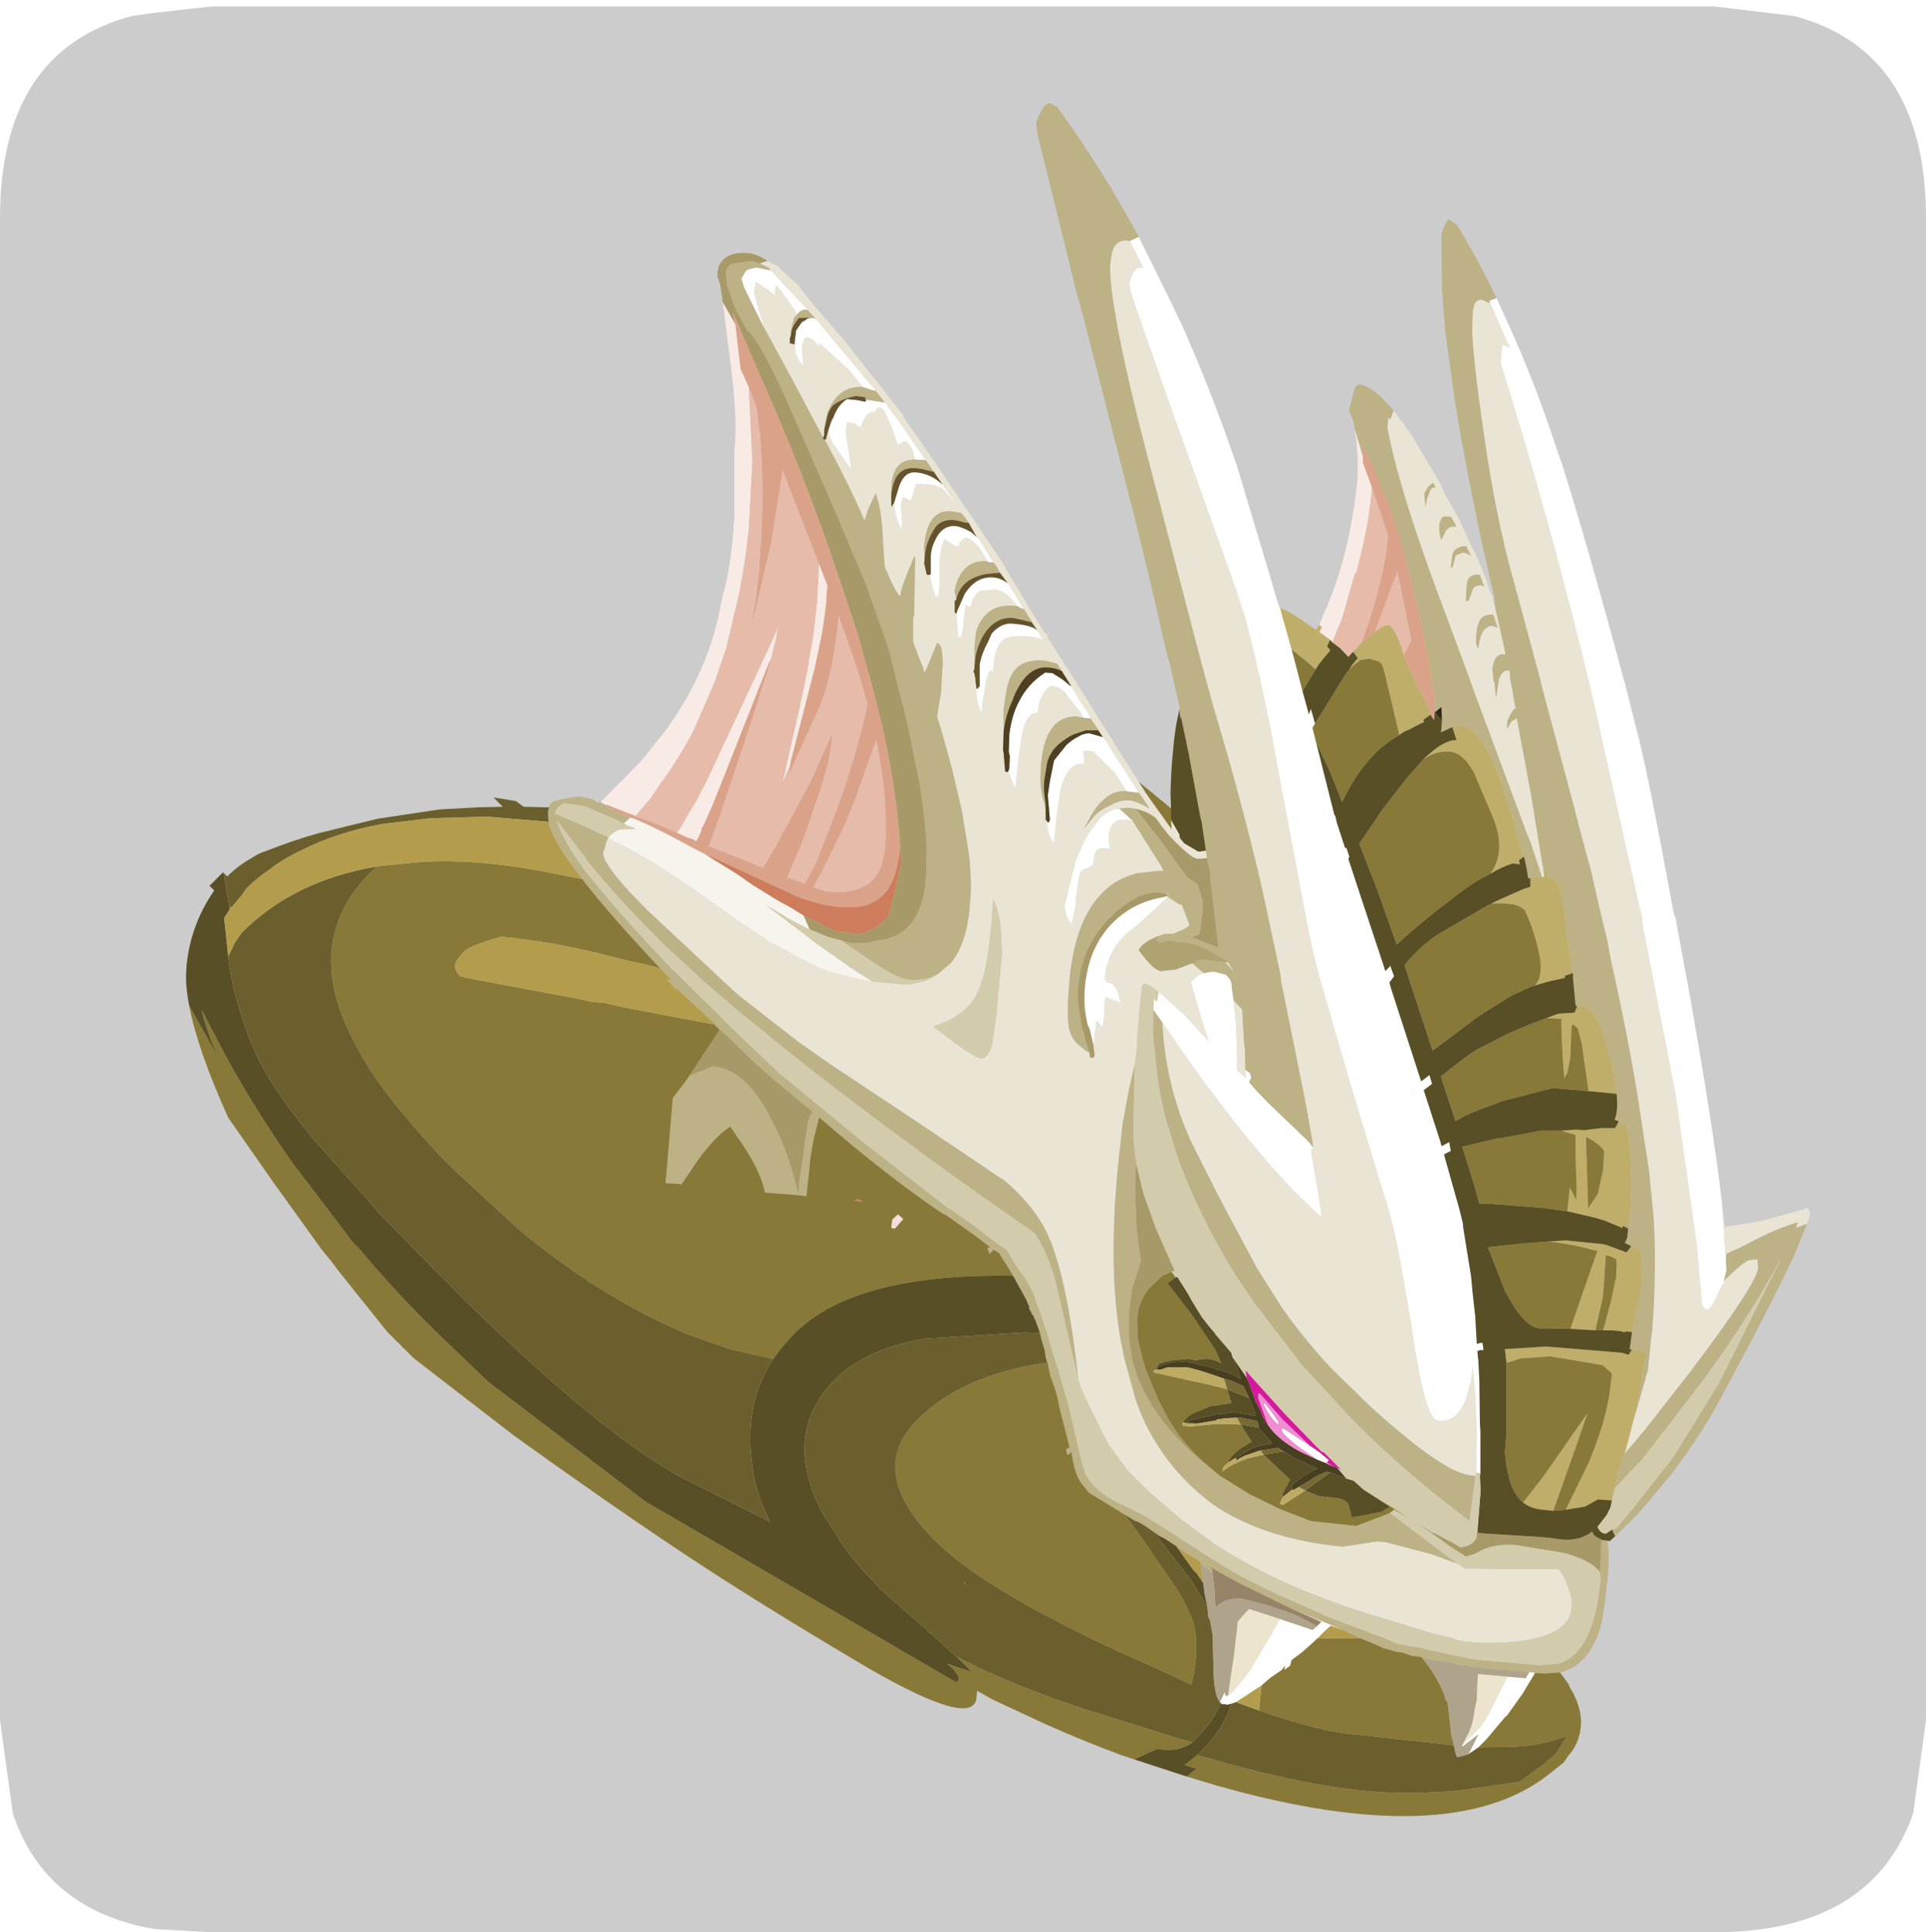 <?xml version="1.0" encoding="UTF-8" standalone="no"?>
<svg xmlns:ffdec="https://www.free-decompiler.com/flash" xmlns:xlink="http://www.w3.org/1999/xlink" ffdec:objectType="frame" height="30.1px" width="30.0px" xmlns="http://www.w3.org/2000/svg">
  <g transform="matrix(1.0, 0.0, 0.0, 1.0, 0.0, 0.0)">
    <use ffdec:characterId="60" height="30.0" transform="matrix(1.0, 0.0, 0.0, 1.0, 0.0, 0.0)" width="30.0" xlink:href="#shape0"/>
    <use ffdec:characterId="64" height="30.0" transform="matrix(1.0, 0.0, 0.0, 1.0, 0.0, 0.1)" width="30.0" xlink:href="#sprite0"/>
  </g>
  <defs>
    <g id="shape0" transform="matrix(1.0, 0.0, 0.0, 1.0, 0.0, 0.0)">
      <path d="M0.0 0.0 L30.0 0.0 30.0 30.0 0.0 30.0 0.0 0.0" fill="#33cc66" fill-opacity="0.0" fill-rule="evenodd" stroke="none"/>
    </g>
    <g id="sprite0" transform="matrix(1.0, 0.0, 0.0, 1.0, 0.0, 0.0)">
      <use ffdec:characterId="61" height="30.0" transform="matrix(1.0, 0.0, 0.0, 1.0, 0.0, 0.0)" width="30.0" xlink:href="#shape1"/>
      <filter id="filter0">
        <feColorMatrix in="SourceGraphic" result="filterResult0" type="matrix" values="0 0 0 0 1.0,0 0 0 0 1.0,0 0 0 0 1.0,0 0 0 1 0"/>
        <feConvolveMatrix divisor="25.0" in="filterResult0" kernelMatrix="1 1 1 1 1 1 1 1 1 1 1 1 1 1 1 1 1 1 1 1 1 1 1 1 1" order="5 5" result="filterResult1"/>
        <feComposite in="SourceGraphic" in2="filterResult1" operator="over" result="filterResult2"/>
      </filter>
      <use ffdec:characterId="63" filter="url(#filter0)" height="164.8" transform="matrix(0.162, 0.0, 0.0, 0.162, 2.899, 1.492)" width="156.2" xlink:href="#sprite1"/>
    </g>
    <g id="shape1" transform="matrix(1.0, 0.0, 0.0, 1.0, 0.0, 0.0)">
      <path d="M26.7 0.0 L27.95 0.15 Q30.0 0.7 30.0 3.3 L30.0 26.7 29.8 28.15 Q29.15 30.0 26.7 30.0 L3.3 30.0 2.4 29.95 Q0.7 29.65 0.2 28.15 L0.0 26.7 0.0 3.3 Q0.0 0.7 2.05 0.15 L2.4 0.1 3.3 0.0 26.7 0.0" fill="#cccccc" fill-rule="evenodd" stroke="none"/>
    </g>
    <g id="sprite1" transform="matrix(1.0, 0.0, 0.0, 1.0, 8.35, 17.05)">
      <use ffdec:characterId="62" height="164.8" transform="matrix(1.0, 0.0, 0.0, 1.0, -8.35, -17.05)" width="156.2" xlink:href="#shape2"/>
    </g>
    <g id="shape2" transform="matrix(1.0, 0.0, 0.0, 1.0, 8.35, 17.05)">
      <path d="M47.55 -1.8 L48.65 -1.2 48.8 -1.0 49.95 0.05 50.6 0.65 51.0 1.2 51.95 2.4 55.05 6.0 60.6 13.05 60.7 13.35 63.7 17.65 70.1 27.15 70.75 28.3 71.4 29.35 73.0 32.05 74.2 34.0 74.5 34.15 74.45 34.35 74.55 34.55 74.85 35.0 78.7 41.05 79.4 42.25 80.6 44.1 80.9 44.55 80.85 44.55 83.25 48.3 83.95 49.4 84.4 50.05 86.4 52.85 86.35 51.95 87.15 53.35 87.2 53.7 87.6 54.2 88.95 55.0 89.2 55.0 89.7 54.9 89.8 55.65 89.15 55.7 88.85 55.7 Q88.25 55.65 86.15 53.45 L85.55 52.7 84.85 51.75 Q84.05 51.15 82.95 50.9 L82.25 50.8 81.1 50.9 Q80.25 51.1 79.5 51.85 L78.4 53.3 Q77.75 54.4 77.15 56.05 L76.75 57.65 76.1 60.35 76.2 60.65 Q76.3 61.45 76.8 61.95 L77.15 60.35 Q77.2 59.1 77.4 58.05 L77.55 57.25 Q77.7 56.7 78.35 56.6 L78.85 56.25 78.9 55.95 Q78.9 54.9 79.5 54.7 L80.2 54.7 80.45 54.7 Q80.3 53.55 80.45 52.95 L80.55 52.7 Q80.95 51.8 82.2 51.95 L82.65 52.05 85.25 56.15 85.65 56.85 85.45 56.85 85.35 56.85 83.05 57.1 Q80.85 57.65 79.4 59.35 77.15 61.9 76.6 67.15 L76.6 67.25 Q76.25 71.0 76.6 72.2 76.75 72.9 77.35 73.5 L78.15 74.15 78.5 74.35 78.55 74.75 78.75 74.85 78.9 74.8 79.0 74.65 78.9 73.75 78.9 73.65 79.15 71.3 79.3 71.35 79.75 71.9 79.9 70.9 79.95 69.45 80.05 69.0 81.3 69.45 81.45 69.55 81.45 69.4 Q81.1 67.7 80.45 67.65 79.95 67.6 80.0 67.0 80.2 64.7 82.05 62.9 L83.25 61.95 85.75 59.65 86.0 59.35 87.1 60.05 87.4 60.15 88.1 62.0 88.1 62.05 Q88.05 62.35 86.9 62.75 L86.65 62.9 85.65 62.95 85.4 63.05 84.95 63.2 84.3 63.5 Q83.35 64.1 83.25 64.5 84.65 66.45 85.4 66.5 L86.8 66.35 88.25 65.8 88.4 65.75 89.5 66.7 89.05 66.85 88.25 67.55 89.3 71.15 90.0 73.3 89.55 72.8 87.75 70.85 87.4 70.5 85.15 68.5 Q83.65 67.25 83.55 68.0 L83.5 68.4 83.2 71.7 83.15 72.25 83.05 74.05 82.85 75.5 82.25 78.15 81.75 80.9 81.7 81.15 81.2 85.75 81.05 87.65 Q80.7 92.4 80.9 96.45 81.05 99.2 81.45 101.65 L81.85 103.7 82.95 107.7 Q83.55 109.45 84.4 111.0 86.85 115.35 90.85 118.1 95.65 121.15 102.85 121.85 L106.1 121.35 106.95 121.4 111.5 122.6 113.8 123.45 114.1 123.6 114.55 123.95 114.6 123.95 115.0 123.95 115.45 123.95 117.45 124.0 123.6 124.0 Q124.2 124.65 124.5 125.75 125.0 126.9 124.85 127.75 124.7 130.0 120.95 130.75 L120.35 130.85 119.7 130.95 119.1 131.0 Q117.05 131.2 114.9 131.0 L114.75 131.0 113.8 130.8 113.45 130.65 111.7 130.25 103.7 127.8 Q100.25 126.6 97.55 125.4 93.9 123.75 90.55 121.6 L87.35 119.25 84.2 116.55 82.2 114.55 80.25 111.9 78.05 107.4 78.0 107.25 77.7 106.6 77.45 105.8 77.3 104.65 Q76.7 99.45 75.85 96.0 75.05 92.75 74.1 91.05 72.75 88.7 70.35 86.65 L69.8 86.3 62.75 81.55 53.65 75.5 50.5 73.3 45.0 69.0 44.4 68.5 36.05 60.7 34.2 58.8 Q31.85 56.2 31.75 55.25 L31.75 55.1 31.9 54.65 32.05 54.1 32.25 53.65 32.35 53.75 32.65 53.95 Q34.65 54.9 36.7 56.15 L38.95 57.6 40.35 58.55 42.4 60.0 44.2 61.3 46.75 63.0 47.4 63.4 47.85 63.75 48.35 63.95 Q51.3 65.7 53.3 66.5 L54.65 66.85 56.2 67.25 57.6 67.5 60.8 67.8 Q62.85 67.65 63.8 66.85 63.95 66.75 64.05 66.7 L64.1 66.65 65.2 65.7 Q66.65 63.95 67.0 60.35 L67.0 60.15 Q67.25 58.1 66.9 55.15 L66.2 50.9 65.2 46.7 64.25 43.3 64.2 43.15 63.85 42.0 64.25 39.6 64.35 37.65 64.4 37.05 Q64.4 35.0 63.85 34.95 L62.8 37.55 62.75 37.6 62.65 37.8 62.55 37.55 62.55 37.45 62.05 36.2 61.55 34.85 61.55 33.4 61.55 32.6 61.65 32.25 61.75 26.65 61.65 26.65 60.95 28.35 Q60.3 30.0 60.35 30.35 60.3 30.65 59.8 29.75 L59.35 28.85 58.85 27.7 58.8 27.35 58.65 25.15 Q58.55 22.15 57.95 20.55 L57.25 22.05 56.9 23.15 56.8 23.0 Q55.6 20.15 53.05 15.4 L53.15 15.4 53.4 14.5 Q53.5 15.25 53.9 15.85 L55.6 18.25 55.6 18.2 55.05 14.65 55.2 13.75 55.8 13.8 56.5 14.25 Q56.85 13.1 57.45 12.75 L57.95 12.65 Q58.1 12.2 58.4 12.3 L58.8 12.65 59.45 14.1 60.1 15.9 60.7 15.55 Q61.25 15.6 61.65 16.85 L61.7 17.3 Q60.65 17.35 60.2 17.85 59.55 18.45 59.45 19.95 L59.45 20.6 59.45 21.75 59.55 21.85 59.55 21.7 59.7 21.55 Q59.85 22.8 60.4 24.05 L60.5 23.3 60.35 21.7 60.55 20.9 61.25 21.25 61.4 21.1 Q61.75 19.75 61.85 19.65 L62.95 19.7 Q63.9 19.75 64.4 20.15 L65.55 21.4 64.45 19.85 64.4 19.75 63.55 18.5 63.0 17.7 62.75 17.35 62.45 16.95 59.95 13.3 59.55 12.8 58.85 11.85 57.95 10.7 53.15 4.95 52.2 3.8 51.6 3.15 51.45 2.95 49.7 1.1 47.9 -0.85 47.65 -1.0 47.85 -1.0 47.6 -1.15 46.8 -1.55 47.55 -1.8 M107.75 12.6 L108.2 13.2 109.45 14.9 112.25 19.65 112.75 20.75 114.05 23.05 115.3 25.8 115.5 26.1 116.65 28.8 117.05 30.05 117.3 30.55 118.3 35.0 118.45 35.75 118.5 36.1 118.45 36.05 118.3 36.05 Q117.85 36.0 117.55 36.45 117.35 36.75 117.25 37.45 L117.35 38.5 117.45 38.75 117.6 40.25 117.85 38.6 117.85 38.5 118.05 38.05 Q118.35 37.55 118.75 37.6 L118.9 37.6 119.0 38.65 119.2 39.6 119.25 40.05 119.5 41.3 119.35 41.3 119.05 41.7 118.7 42.4 118.65 43.25 119.0 42.65 Q119.05 42.45 119.25 42.4 L119.6 42.2 120.95 49.45 121.8 54.65 122.15 56.7 122.25 57.45 122.0 57.45 121.8 56.8 121.2 55.0 120.9 54.1 120.55 53.25 115.35 39.25 115.0 38.25 113.0 32.85 Q108.25 20.4 107.15 14.2 L107.25 13.25 107.45 13.45 107.75 12.6 M139.3 88.6 L139.6 91.1 143.0 90.55 147.25 89.4 147.35 89.25 147.5 89.3 147.85 89.2 147.6 89.3 147.8 89.8 147.7 90.2 147.7 90.25 147.5 90.8 146.4 91.2 146.65 90.65 Q145.2 91.05 143.2 92.0 L142.8 92.2 140.95 93.15 Q140.2 93.45 139.75 93.7 L139.7 94.6 139.3 88.6 M47.2 4.6 L46.25 1.35 46.4 0.2 47.3 0.8 47.5 0.9 48.2 1.5 48.35 0.6 48.5 0.6 48.8 1.05 49.8 2.4 50.4 3.35 50.1 3.7 49.8 4.9 49.8 5.35 49.7 5.65 49.7 6.15 49.85 6.15 50.15 6.25 50.25 7.0 Q50.5 7.85 51.0 8.25 L50.85 6.7 50.95 6.0 Q51.1 5.55 51.45 5.55 L52.0 5.85 52.5 6.45 52.55 6.35 52.5 6.05 55.3 8.6 56.75 10.35 Q55.05 10.2 54.0 11.55 53.15 12.65 53.0 14.5 L53.0 14.95 52.9 15.2 49.3 8.45 47.2 4.6 M100.0 83.45 L100.0 83.25 99.35 79.5 97.1 68.3 96.95 67.6 96.85 66.75 95.15 58.8 94.9 57.7 Q93.2 50.55 91.15 43.55 L90.45 41.2 89.0 35.85 84.7 19.35 Q82.05 9.4 81.1 4.0 L80.75 1.9 Q80.45 -0.35 80.5 -1.45 80.6 -2.65 80.9 -3.15 81.3 -3.8 82.05 -3.75 L82.4 -3.7 83.7 -1.1 83.5 -1.15 Q83.05 -1.2 82.65 -0.55 L82.35 0.35 Q82.3 0.65 82.75 2.05 L86.25 12.05 92.6 29.8 93.5 32.6 94.45 36.4 Q95.5 40.75 96.55 46.6 L98.7 58.05 99.6 62.8 100.0 64.6 100.6 67.0 103.45 76.85 103.5 77.05 107.2 89.2 107.45 90.1 107.7 91.05 Q108.3 93.45 109.5 100.8 L109.85 103.15 110.4 106.0 Q111.2 109.7 112.05 109.75 113.8 109.9 114.65 107.75 L115.15 106.1 115.35 104.55 115.5 106.05 115.6 107.2 115.75 110.7 115.7 114.75 115.6 115.05 115.25 115.0 Q114.4 114.95 113.0 114.2 110.3 112.7 105.6 108.45 L101.75 104.7 Q99.05 101.8 97.0 98.85 L94.6 95.05 91.15 88.6 89.85 86.05 88.25 82.85 87.95 82.15 Q86.15 78.0 85.65 73.25 L85.5 71.4 87.7 74.6 89.75 77.45 Q95.85 85.65 99.95 89.35 L100.1 89.5 100.8 90.15 100.75 89.6 100.75 89.5 99.8 83.7 100.1 83.45 100.0 83.45 M117.05 2.25 L117.05 2.3 117.35 2.95 118.4 5.4 118.95 6.55 118.2 6.3 118.05 8.05 Q122.7 22.85 126.7 39.35 L131.45 60.6 131.6 61.05 131.75 62.35 134.85 78.25 136.9 92.8 137.4 98.5 Q138.0 100.05 139.15 97.0 L139.15 97.1 139.25 96.85 139.5 96.45 139.5 96.3 Q141.2 94.6 141.9 94.3 L142.75 94.2 142.75 94.45 142.8 95.05 Q142.7 96.55 136.15 105.2 L131.8 110.75 129.95 112.95 130.2 112.05 130.9 109.35 131.05 108.9 132.2 104.85 132.55 101.4 132.6 101.15 Q132.95 96.85 132.85 92.4 L132.75 90.2 132.3 85.65 131.2 78.5 Q130.2 72.35 128.65 65.5 L128.3 63.6 127.75 61.3 127.6 60.7 126.75 56.95 125.55 52.5 125.05 50.55 121.95 38.95 121.9 38.65 119.2 28.65 Q117.55 22.8 116.35 14.35 115.45 8.15 115.3 5.1 L115.35 3.25 115.45 2.55 115.6 2.25 Q115.8 1.9 116.3 1.95 L116.8 2.2 117.0 2.25 117.05 2.25 M114.75 25.65 L114.7 25.65 Q114.15 25.6 113.6 26.05 L113.4 26.45 113.25 27.7 113.4 27.7 113.7 26.6 113.8 26.5 114.4 26.25 Q114.85 26.3 115.2 26.6 L114.75 25.65 M113.8 23.75 L113.25 22.8 112.55 22.8 Q112.35 22.9 112.3 23.15 112.15 23.35 112.15 23.65 112.1 24.5 112.35 25.05 L112.7 24.3 112.75 24.2 Q113.15 23.7 113.5 23.75 L113.8 23.75 M116.0 28.4 Q115.3 28.35 115.05 28.65 L114.85 28.95 114.75 29.65 114.7 30.9 114.95 30.9 115.3 30.0 115.35 29.8 Q115.55 29.4 116.15 29.4 L116.45 29.5 116.05 28.4 116.0 28.4 M117.3 32.25 Q116.7 32.15 116.2 32.55 115.8 33.0 115.7 34.2 115.6 35.25 115.9 35.45 116.05 34.0 116.6 33.55 116.95 33.25 117.3 33.3 L117.75 33.5 117.35 32.25 117.3 32.25 M111.8 20.05 L111.55 19.55 111.15 19.85 110.85 20.3 110.7 20.6 110.8 21.75 110.85 21.75 Q110.9 21.1 111.1 20.8 111.25 19.95 111.75 20.0 L111.8 20.05 M125.35 67.5 L125.15 67.25 125.35 67.4 125.35 67.5 M92.35 69.3 L93.2 70.2 93.2 70.3 93.35 73.15 93.45 73.95 93.5 76.0 93.55 76.8 92.65 76.0 92.7 75.35 92.6 71.7 92.35 69.3 M69.25 27.2 L67.95 25.05 67.65 24.75 66.9 23.4 66.4 22.7 66.15 22.45 65.25 22.3 Q62.9 22.05 62.6 25.7 L62.65 26.85 62.65 27.15 62.6 27.2 62.85 28.35 62.95 28.4 63.15 28.4 63.4 29.45 Q63.55 30.3 63.85 30.55 L64.0 30.4 64.1 29.1 64.1 26.9 Q64.3 25.4 64.6 24.95 65.6 25.7 65.85 25.7 L66.1 25.2 Q66.4 24.85 66.65 24.85 67.25 24.9 68.05 26.0 L68.75 27.15 68.65 27.1 Q67.3 26.95 66.4 27.95 65.7 28.8 65.55 30.0 L65.7 30.8 65.55 30.9 65.55 31.25 65.55 32.0 65.7 32.15 65.85 33.75 65.9 34.35 66.15 34.4 66.3 33.8 66.6 31.3 67.05 31.5 Q67.35 30.3 67.95 29.95 L69.45 29.8 Q70.55 29.95 71.55 31.4 L71.4 31.4 Q69.55 31.2 68.65 32.15 67.95 32.75 67.6 33.9 L67.45 35.35 67.45 37.2 67.45 37.45 67.35 37.65 67.45 37.9 67.55 38.5 67.55 38.65 67.65 39.95 Q67.8 41.2 68.15 41.65 68.2 40.5 68.4 39.65 L68.5 38.95 Q68.7 37.85 69.0 37.55 L69.25 37.75 Q69.3 35.45 70.15 34.7 70.65 34.3 71.65 34.3 L72.55 34.3 73.6 34.45 74.0 34.65 73.9 34.45 73.55 33.85 73.5 33.8 73.5 33.75 72.95 32.95 73.0 32.95 72.2 31.7 70.7 29.25 70.65 29.2 69.9 28.2 69.55 27.55 69.25 27.2 M75.85 37.65 L75.4 36.95 74.25 36.65 Q71.9 36.45 71.1 37.9 70.7 38.5 70.45 39.9 L70.25 41.4 70.25 43.55 70.25 43.6 70.2 45.1 70.2 45.3 70.25 45.5 70.4 47.3 70.55 47.35 70.7 47.35 70.7 47.3 71.3 48.8 71.4 48.75 71.65 46.3 71.9 44.45 Q72.25 41.65 73.55 41.65 L73.55 41.6 Q73.6 40.5 74.1 39.8 74.5 39.05 75.0 39.1 75.9 39.2 76.55 40.25 L77.6 41.55 78.0 42.15 77.15 42.0 Q76.05 42.05 75.3 42.7 74.1 43.8 73.85 46.6 L73.8 47.65 Q73.75 48.7 74.0 49.8 L74.15 50.3 74.2 50.5 74.3 51.2 74.3 51.75 74.3 51.95 74.4 52.05 74.5 52.8 Q74.6 53.55 75.0 54.1 L75.1 54.0 75.4 51.2 75.65 49.5 75.75 49.0 Q76.45 46.3 77.95 46.6 L78.0 46.2 77.95 45.75 77.95 45.3 78.85 45.35 80.95 47.45 82.1 49.2 82.05 49.2 Q80.25 49.05 78.8 51.3 L77.95 52.85 79.05 51.5 Q79.7 50.9 80.55 50.55 81.45 50.0 82.5 50.1 83.35 50.3 84.25 50.85 L84.3 50.9 83.65 49.9 83.25 49.35 81.95 47.3 80.45 45.0 80.3 44.7 79.8 44.0 79.35 43.35 79.4 43.35 78.6 42.2 78.35 41.65 77.75 40.8 77.35 40.1 76.75 39.1 75.85 37.65 M86.1 59.25 L86.15 59.25 86.0 59.35 85.75 59.35 86.0 59.25 86.1 59.25 M86.1 59.2 L85.85 59.05 86.1 59.05 86.1 59.2 M91.85 65.65 L91.85 65.7 92.45 66.65 91.75 65.85 91.55 65.65 91.85 65.65 M69.1 61.9 L69.0 62.6 Q68.7 66.1 67.95 68.1 L67.5 69.05 Q66.6 70.45 64.75 71.35 L63.5 71.85 65.55 73.4 Q67.55 74.85 68.05 74.9 68.7 74.95 69.1 73.7 L69.15 73.6 69.6 70.45 69.65 69.75 70.1 64.8 70.0 62.55 Q69.8 60.65 69.25 59.55 L69.1 61.9" fill="#e9e4d4" fill-rule="evenodd" stroke="none"/>
      <path d="M87.15 41.35 L87.2 41.25 86.25 37.05 85.85 35.6 Q84.0 27.2 81.2 16.45 L77.95 3.7 77.35 1.6 73.5 -14.0 73.4 -14.85 Q73.35 -15.3 73.85 -16.15 74.25 -16.9 74.5 -16.85 L74.55 -17.05 74.55 -17.0 75.4 -16.6 Q79.65 -10.75 83.25 -4.1 L82.4 -3.7 82.05 -3.75 Q81.3 -3.8 80.9 -3.15 80.6 -2.65 80.5 -1.45 80.45 -0.35 80.75 1.9 L81.1 4.0 Q82.05 9.4 84.7 19.35 L89.0 35.85 90.45 41.2 91.15 43.55 Q93.2 50.55 94.9 57.7 L95.15 58.8 96.85 66.75 96.95 67.6 97.1 68.3 99.35 79.5 100.0 83.25 100.0 83.45 99.55 82.9 99.3 82.65 95.7 79.2 94.5 77.95 93.85 77.2 94.05 76.75 93.95 76.35 93.5 76.0 93.45 73.95 93.35 73.15 93.2 70.3 93.2 70.2 92.35 69.3 92.2 68.2 Q92.2 67.5 91.85 67.1 L91.6 66.85 90.4 66.55 89.5 66.7 88.4 65.75 89.15 65.4 91.55 65.65 91.75 65.85 92.45 66.65 91.85 65.7 91.85 65.65 91.75 65.55 91.1 65.15 89.7 64.35 88.4 63.85 86.15 63.55 85.65 63.65 85.25 63.75 84.95 63.55 85.1 63.25 85.4 63.05 85.65 62.95 86.65 62.9 86.9 62.75 Q88.05 62.35 88.1 62.05 L88.1 62.0 87.4 60.15 87.1 60.05 86.0 59.35 86.15 59.25 86.1 59.25 86.25 59.2 86.1 59.2 86.1 59.05 85.85 59.05 85.05 58.95 Q83.55 58.9 81.8 60.2 L81.3 60.6 Q80.1 61.6 79.15 62.95 78.2 64.45 77.9 65.6 77.6 66.45 77.45 67.75 L77.4 68.1 Q77.3 69.35 77.7 71.4 L77.75 71.7 78.25 73.6 78.5 74.35 78.15 74.15 77.35 73.5 Q76.75 72.9 76.6 72.2 76.25 71.0 76.6 67.25 L76.6 67.15 Q77.15 61.9 79.4 59.35 80.85 57.65 83.05 57.1 L85.35 56.85 85.45 56.85 85.65 56.85 85.25 56.15 82.65 52.05 81.4 50.9 81.1 50.9 82.25 50.8 82.95 50.9 85.4 54.0 87.55 57.0 87.95 57.5 88.9 58.15 89.4 59.75 89.4 60.5 89.2 62.3 89.05 63.0 89.0 63.0 88.45 63.2 88.35 63.25 88.4 63.25 88.45 63.3 89.9 63.85 90.9 64.25 90.6 61.65 90.2 58.25 90.15 57.9 90.1 57.25 90.1 56.9 89.8 55.65 89.7 54.9 89.3 52.2 89.15 51.6 88.05 45.6 87.3 42.0 87.25 42.25 87.15 41.35 M104.0 14.35 L103.9 13.65 103.45 12.6 103.95 10.7 Q104.2 9.3 106.5 11.25 L107.75 12.6 107.45 13.45 107.25 13.25 107.15 14.2 Q108.25 20.4 113.0 32.85 L115.0 38.25 115.35 39.25 120.55 53.25 120.9 54.1 121.2 55.0 121.8 56.8 122.0 57.45 120.9 57.55 120.7 57.6 120.55 56.7 120.35 55.7 120.25 55.5 119.75 53.65 118.7 50.25 Q116.4 42.4 113.7 42.95 L113.4 43.05 Q113.2 43.1 112.95 43.25 L112.3 43.55 112.35 43.15 112.4 42.45 112.35 41.1 111.75 41.6 111.7 41.4 111.7 41.3 Q111.8 40.35 111.3 37.9 L110.55 33.55 108.95 27.05 107.9 23.45 107.45 22.15 106.55 19.85 104.8 15.85 104.8 17.05 104.0 14.35 M117.3 30.55 L117.6 31.3 116.3 25.6 116.2 25.15 Q114.4 16.65 113.55 11.05 L112.7 4.85 112.4 0.9 112.35 -4.25 Q112.45 -4.9 113.0 -5.8 L113.85 -5.25 Q115.85 -1.95 117.65 1.8 L116.95 2.05 117.05 2.25 117.0 2.25 116.8 2.2 116.3 1.95 Q115.8 1.9 115.6 2.25 L115.45 2.55 115.35 3.25 115.3 5.1 Q115.45 8.15 116.35 14.35 117.55 22.8 119.2 28.65 L121.9 38.65 121.95 38.95 125.05 50.55 125.55 52.5 126.75 56.95 127.6 60.7 127.75 61.3 128.3 63.6 128.65 65.5 Q130.2 72.35 131.2 78.5 L132.3 85.65 132.75 90.2 132.85 92.4 Q132.95 96.85 132.6 101.15 L132.55 101.4 132.2 104.85 131.05 108.9 131.95 104.0 131.95 103.65 132.05 103.65 132.2 103.4 131.9 103.1 131.9 103.05 130.65 102.9 130.45 102.85 130.65 101.4 130.65 101.2 130.95 100.1 131.6 96.9 Q131.8 94.1 131.4 93.4 L130.6 92.95 130.0 92.65 130.2 92.15 130.3 91.35 130.3 91.25 130.5 89.9 Q130.85 86.3 130.3 82.1 130.2 81.25 129.8 81.15 L129.4 80.95 129.0 80.8 Q129.35 80.05 129.2 78.3 L129.2 78.25 128.75 75.5 127.85 72.25 Q127.0 70.1 125.9 69.85 L125.4 69.85 125.25 69.85 125.0 67.15 125.0 66.95 125.0 66.7 124.6 64.25 124.5 63.6 124.15 60.4 124.0 59.85 Q123.7 57.6 122.7 57.45 L122.5 57.45 122.5 56.8 122.15 56.7 121.8 54.65 120.95 49.45 119.6 42.2 119.25 42.4 Q119.05 42.45 119.0 42.65 L118.65 43.25 118.7 42.4 119.05 41.7 119.35 41.3 119.5 41.3 119.25 40.05 119.2 39.6 119.0 38.65 118.9 37.6 118.75 37.6 Q118.35 37.55 118.05 38.05 L117.85 38.5 117.85 38.6 117.6 40.25 117.45 38.75 117.35 38.5 117.25 37.45 Q117.35 36.75 117.55 36.45 117.85 36.0 118.3 36.05 L118.45 36.05 118.5 36.1 118.45 35.75 118.3 35.0 117.3 30.55 M147.5 90.8 L146.35 93.65 Q144.35 98.0 139.75 106.55 137.6 110.75 134.4 114.95 L132.1 117.7 131.1 118.85 129.05 120.85 128.75 120.2 129.15 120.1 131.15 117.7 131.2 117.6 134.6 113.3 139.05 106.1 145.0 94.15 Q141.8 100.0 137.55 105.8 L132.55 112.3 131.6 113.5 129.0 116.25 129.4 114.5 129.9 113.0 129.95 112.95 131.8 110.75 136.15 105.2 Q142.7 96.55 142.8 95.05 L142.75 94.45 142.75 94.2 141.9 94.3 Q141.2 94.6 139.5 96.3 L139.75 95.25 139.7 94.6 139.75 93.7 Q140.2 93.45 140.95 93.15 L142.8 92.2 143.2 92.0 Q145.2 91.05 146.65 90.65 L146.4 91.2 147.5 90.8 M128.55 121.3 L128.55 121.35 128.3 121.35 Q128.55 122.35 128.3 125.2 L128.25 125.5 Q127.95 128.95 127.35 130.45 126.2 133.35 123.75 133.95 L122.25 134.05 121.65 134.0 121.35 134.0 120.8 133.9 115.45 133.45 115.0 133.3 114.3 133.25 113.7 133.15 113.45 133.05 113.25 133.0 110.5 132.55 110.4 132.45 109.5 132.35 108.65 132.05 107.75 131.9 107.65 131.85 106.75 131.6 106.35 131.4 105.75 131.15 104.55 130.65 104.0 130.4 102.85 129.85 98.0 127.85 92.9 125.35 90.8 124.2 90.3 123.9 90.15 123.8 90.3 124.05 90.35 124.45 89.2 123.45 89.2 123.3 87.85 122.5 86.85 121.8 86.25 121.4 85.7 121.05 85.2 120.8 84.65 120.4 84.35 120.2 Q83.75 119.75 83.15 119.45 L82.85 119.35 82.2 118.95 81.95 118.8 78.45 116.65 78.25 116.4 77.65 115.65 Q77.1 114.8 76.85 113.2 L76.75 112.75 76.4 113.05 76.25 112.5 76.6 112.3 75.65 108.6 75.55 108.05 75.3 107.0 74.8 105.55 74.75 105.65 74.75 105.45 74.5 104.25 74.45 104.15 74.3 103.65 74.2 102.95 73.9 102.0 73.75 101.3 73.3 100.05 73.25 100.0 73.1 99.6 73.05 99.6 72.65 98.85 72.75 98.85 72.4 98.05 71.3 96.05 71.15 95.8 70.9 95.35 69.8 93.6 69.3 93.3 68.9 93.7 68.7 93.15 68.75 93.1 68.95 93.05 68.65 92.8 67.8 92.15 64.7 89.95 64.35 89.8 Q60.3 87.05 55.75 83.3 L53.6 81.5 52.5 80.55 52.45 80.8 52.0 82.6 51.65 84.6 51.55 85.8 51.35 87.6 51.3 88.15 50.5 88.05 47.3 87.8 Q46.85 85.45 44.5 82.25 L44.25 81.85 43.95 81.45 Q42.45 82.45 40.7 84.9 L39.3 87.0 37.75 86.9 38.45 78.7 39.6 77.2 40.05 76.55 41.5 76.0 Q42.15 75.65 42.4 75.7 45.55 75.95 48.0 80.95 49.7 84.15 50.5 88.05 L50.55 87.55 Q50.6 86.5 51.0 84.2 L51.1 83.25 51.45 81.0 51.7 80.3 51.9 80.05 47.95 76.75 46.2 75.2 43.8 72.85 43.0 72.15 42.95 72.15 42.45 71.65 42.5 71.65 42.5 71.6 41.0 70.2 38.85 68.2 38.7 68.2 37.85 67.3 38.35 67.4 37.25 66.25 37.2 66.2 36.35 65.3 Q32.35 61.0 30.0 58.0 L29.75 57.65 Q26.8 53.9 26.5 52.15 L26.45 51.5 26.45 51.4 26.45 51.1 26.5 50.95 26.55 50.8 26.55 50.75 Q26.55 50.5 26.8 50.3 27.0 50.05 29.45 49.7 L29.6 49.75 30.5 49.9 30.75 50.0 31.3 50.35 31.4 50.2 31.5 50.25 32.05 50.55 31.9 50.65 34.25 51.7 34.35 51.75 33.75 52.3 Q33.45 52.25 33.15 52.0 L31.35 51.25 30.6 50.9 29.95 50.6 30.05 50.75 29.75 50.6 27.95 50.35 27.4 50.75 27.15 51.15 27.15 51.45 27.35 51.45 29.25 52.25 30.45 52.8 32.25 53.65 32.05 54.1 31.9 54.65 31.75 55.1 31.75 55.25 Q31.85 56.2 34.2 58.8 L36.05 60.7 44.4 68.5 45.0 69.0 50.5 73.3 53.65 75.5 62.75 81.55 69.8 86.3 70.35 86.65 Q72.75 88.7 74.1 91.05 75.05 92.75 75.85 96.0 76.7 99.45 77.3 104.65 L77.45 105.8 76.45 101.55 75.7 98.3 75.15 95.95 Q74.3 93.25 73.25 91.7 L68.15 88.15 Q55.05 78.8 47.6 72.65 L47.25 72.35 45.0 70.55 42.6 68.5 41.45 67.5 37.8 64.15 Q34.75 61.15 32.2 58.25 L30.25 55.95 30.2 55.8 27.4 52.15 27.3 52.05 27.35 52.15 Q27.8 53.85 30.05 56.9 L30.85 57.9 Q33.65 61.35 38.45 66.4 L38.6 66.5 38.8 66.7 40.35 68.25 42.45 70.3 44.1 71.95 48.65 76.3 56.5 82.75 65.05 89.4 65.15 89.4 67.85 91.3 68.45 91.8 70.05 93.0 70.5 93.25 71.65 95.15 72.2 95.85 72.8 96.85 73.1 97.45 74.45 101.35 74.7 102.25 74.8 102.6 75.25 104.05 75.55 104.95 76.15 107.1 76.4 107.9 77.0 110.45 77.55 112.8 Q77.95 114.65 78.35 115.25 79.1 116.5 81.1 117.55 L81.75 117.85 83.55 118.75 85.45 119.9 89.85 122.75 90.4 123.1 90.6 123.2 Q92.7 124.6 96.2 126.25 L96.65 126.45 101.45 128.6 106.6 130.55 106.75 130.6 Q107.5 130.9 108.05 131.15 L108.1 131.2 108.25 131.2 109.2 131.4 109.95 131.5 113.3 132.25 115.05 132.6 115.55 132.7 121.8 133.25 123.6 133.1 Q127.0 132.1 127.65 125.05 L127.6 124.3 127.75 121.2 128.55 121.3 M46.8 -1.55 L47.6 -1.15 47.85 -1.0 47.65 -1.0 47.9 -0.85 46.5 -1.15 45.85 -1.0 45.5 -0.85 45.05 -0.1 45.3 0.75 47.2 4.6 49.3 8.45 52.9 15.2 52.9 15.35 53.05 15.4 Q55.6 20.15 56.8 23.0 L56.9 23.15 57.25 22.05 57.95 20.55 Q58.55 22.15 58.65 25.15 L58.8 27.35 58.85 27.7 59.35 28.85 59.8 29.75 Q60.3 30.65 60.35 30.35 60.3 30.0 60.95 28.35 L61.65 26.65 61.75 26.65 61.65 32.25 61.55 32.6 61.55 33.4 61.55 34.85 62.05 36.2 62.55 37.45 62.55 37.55 62.65 37.8 62.75 37.6 62.8 37.55 63.85 34.95 Q64.4 35.0 64.4 37.05 L64.35 37.65 64.25 39.6 63.85 42.0 64.2 43.15 64.25 43.3 65.2 46.7 66.2 50.9 66.9 55.15 Q67.25 58.1 67.0 60.15 L67.0 60.35 Q66.65 63.95 65.2 65.7 L64.1 66.65 64.05 66.7 Q63.95 66.75 63.8 66.85 62.65 67.5 61.0 67.3 60.0 67.25 56.9 65.1 L54.6 63.55 55.65 63.8 57.05 63.8 57.25 63.75 58.25 63.55 59.15 63.4 59.5 63.25 Q62.35 62.2 62.75 57.9 L62.8 57.2 62.85 54.7 Q62.75 51.95 62.15 48.35 L61.05 42.9 59.6 37.15 59.5 36.7 59.4 36.3 59.35 36.1 59.05 35.05 58.35 33.1 57.05 29.4 54.0 22.15 49.65 12.2 Q46.75 5.7 45.6 4.9 L44.65 3.15 44.4 2.65 43.65 0.55 43.55 -0.7 Q43.6 -1.2 44.05 -1.5 L45.8 -1.75 46.1 -1.75 46.8 -1.55 M51.45 2.95 L51.6 3.15 52.2 3.8 51.9 3.7 51.4 3.75 51.65 3.65 50.55 3.7 50.2 4.2 Q49.85 4.7 49.8 5.35 L49.8 4.9 50.1 3.7 50.4 3.35 Q50.75 2.85 51.3 2.9 L51.45 2.95 M57.95 10.7 L58.85 11.85 56.95 11.55 Q57.05 11.35 56.8 11.3 L56.05 11.2 Q54.5 11.5 53.75 12.2 L53.4 12.8 53.0 14.5 Q53.15 12.65 54.0 11.55 55.05 10.2 56.75 10.35 L57.7 10.65 57.95 10.7 M62.75 17.35 L63.0 17.7 63.55 18.5 62.3 18.2 61.85 18.15 Q59.95 17.95 59.55 20.1 L59.45 20.6 59.45 19.95 Q59.55 18.45 60.2 17.85 60.65 17.35 61.7 17.3 L62.45 17.35 62.75 17.35 M113.8 123.45 L111.5 122.6 106.95 121.4 106.1 121.35 102.85 121.85 Q95.65 121.15 90.85 118.1 86.85 115.35 84.4 111.0 83.55 109.45 82.95 107.7 L81.85 103.7 81.45 101.65 Q81.05 99.2 80.9 96.45 80.7 92.4 81.05 87.65 L81.2 85.75 81.7 81.15 81.75 80.9 82.25 78.15 82.85 75.5 82.85 75.7 82.75 80.8 82.75 81.5 Q82.7 83.1 83.05 85.15 L82.95 85.55 82.9 87.8 83.05 91.4 83.45 94.4 82.6 97.1 82.3 99.3 82.3 101.75 82.6 103.75 Q83.3 106.75 85.4 109.55 87.3 112.1 90.05 114.2 L90.7 114.75 91.15 115.1 93.9 116.8 96.55 118.1 96.75 118.2 99.7 119.35 99.9 119.4 104.15 119.85 106.55 118.95 107.4 118.6 109.65 120.3 113.8 123.45 M113.8 23.75 L113.5 23.75 Q113.15 23.7 112.75 24.2 L112.7 24.3 112.35 25.05 Q112.1 24.5 112.15 23.65 112.15 23.35 112.3 23.15 112.35 22.9 112.55 22.8 L113.25 22.8 113.8 23.75 M114.75 25.65 L115.2 26.6 Q114.85 26.3 114.4 26.25 L113.8 26.5 113.7 26.6 113.4 27.7 113.25 27.7 113.4 26.45 113.6 26.05 Q114.15 25.6 114.7 25.65 L114.75 25.65 M117.3 32.25 L117.35 32.25 117.75 33.5 117.3 33.3 Q116.95 33.25 116.6 33.55 116.05 34.0 115.9 35.45 115.6 35.25 115.7 34.2 115.8 33.0 116.2 32.55 116.7 32.15 117.3 32.25 M116.0 28.4 L116.05 28.4 116.45 29.5 116.15 29.4 Q115.55 29.4 115.35 29.8 L115.3 30.0 114.95 30.9 114.7 30.9 114.75 29.65 114.85 28.95 115.05 28.65 Q115.3 28.35 116.0 28.4 M111.8 20.05 L111.75 20.0 Q111.25 19.95 111.1 20.8 110.9 21.1 110.85 21.75 L110.8 21.75 110.7 20.6 110.85 20.3 111.15 19.85 111.55 19.55 111.8 20.05 M125.35 67.5 L125.35 67.4 125.15 67.25 125.35 67.5 M85.5 71.4 L85.65 73.25 Q86.15 78.0 87.95 82.15 L88.25 82.85 89.85 86.05 91.15 88.6 94.6 95.05 97.0 98.85 Q99.05 101.8 101.75 104.7 L105.6 108.45 Q110.3 112.7 113.0 114.2 114.4 114.95 115.25 115.0 L115.6 115.05 115.5 116.0 115.05 119.4 114.55 119.0 Q108.85 114.7 104.15 110.0 L103.75 109.6 99.15 104.6 99.05 104.5 98.8 104.2 94.35 98.4 92.9 96.25 92.8 96.15 Q90.3 92.15 88.6 88.35 87.6 86.2 86.9 84.15 L85.8 80.55 Q85.0 77.35 84.8 74.2 84.65 73.4 84.65 72.6 L84.6 72.35 84.65 72.15 84.65 70.2 84.85 70.5 85.5 71.4 M69.25 27.2 L69.55 27.55 69.9 28.2 68.7 28.3 Q66.15 28.7 65.7 30.8 L65.55 30.0 Q65.7 28.8 66.4 27.95 67.3 26.95 68.65 27.1 L68.75 27.15 69.25 27.2 M72.2 31.7 L73.0 32.95 72.95 32.95 71.2 32.55 Q69.55 32.4 68.45 34.0 L68.2 34.4 Q67.55 35.7 67.5 36.8 L67.45 37.2 67.45 35.35 67.6 33.9 Q67.95 32.75 68.65 32.15 69.55 31.2 71.4 31.4 L71.55 31.4 72.2 31.7 M62.65 26.85 L62.6 25.7 Q62.9 22.05 65.25 22.3 L66.15 22.45 66.4 22.7 66.9 23.4 66.45 23.35 Q64.65 22.75 63.75 23.75 62.85 25.05 62.7 26.35 L62.65 26.85 M70.25 43.55 L70.25 41.4 70.45 39.9 Q70.7 38.5 71.1 37.9 71.9 36.45 74.25 36.65 L75.4 36.95 75.85 37.65 Q75.25 37.35 74.5 37.3 72.45 37.15 71.2 40.2 L71.2 40.25 Q70.4 41.95 70.25 43.55 M78.6 42.2 L79.4 43.35 79.35 43.35 78.15 43.35 76.95 43.75 Q76.25 44.1 75.65 44.6 74.75 45.35 74.45 46.4 L74.2 47.95 74.15 48.25 Q74.1 49.1 74.2 49.75 L74.3 50.55 74.3 51.2 74.2 50.5 74.15 50.3 74.0 49.8 Q73.75 48.7 73.8 47.65 L73.85 46.6 Q74.1 43.8 75.3 42.7 76.05 42.05 77.15 42.0 L78.0 42.15 78.6 42.2 M83.25 49.35 L83.65 49.9 84.3 50.9 84.25 50.85 Q83.35 50.3 82.5 50.1 81.45 50.0 80.55 50.55 79.7 50.9 79.05 51.5 L77.95 52.85 78.8 51.3 Q80.25 49.05 82.05 49.2 L82.1 49.2 83.25 49.35" fill="#bdb186" fill-rule="evenodd" stroke="none"/>
      <path d="M83.25 -4.1 L86.45 2.4 87.5 4.6 Q90.15 10.6 92.4 17.1 L92.65 17.8 95.95 28.8 96.45 30.55 96.8 31.6 96.85 31.6 97.1 32.6 97.1 32.55 97.95 35.6 98.25 36.7 99.0 39.6 99.1 39.95 99.6 41.8 99.8 41.3 100.2 42.7 99.95 43.1 100.3 44.5 102.05 51.45 102.15 51.6 102.3 52.25 103.1 54.7 103.2 54.6 103.5 55.5 103.4 55.7 104.35 58.6 106.85 66.15 106.95 66.5 107.4 66.05 107.4 65.9 107.8 67.0 107.35 67.6 107.5 68.15 110.4 77.1 111.2 76.5 111.45 77.35 110.65 77.95 112.25 82.9 112.35 83.3 112.45 83.3 Q112.7 83.15 113.1 82.95 L113.25 83.8 112.85 84.0 112.6 84.15 114.05 89.3 114.4 90.7 114.45 91.2 115.2 95.85 115.35 97.45 115.6 99.7 115.75 102.35 116.1 102.25 116.3 102.25 116.4 102.95 116.05 102.95 115.8 103.05 115.9 103.95 116.0 106.0 116.05 110.0 116.1 110.75 116.1 114.75 115.7 114.75 115.75 110.7 115.6 107.2 115.5 106.05 115.35 104.55 115.15 106.1 114.65 107.75 Q113.8 109.9 112.05 109.75 111.2 109.7 110.4 106.0 L109.85 103.15 109.5 100.8 Q108.3 93.45 107.7 91.05 L107.45 90.1 107.2 89.2 103.5 77.05 103.45 76.85 100.6 67.0 100.0 64.6 99.6 62.8 98.7 58.05 96.55 46.6 Q95.5 40.75 94.45 36.4 L93.5 32.6 92.6 29.8 86.25 12.05 82.75 2.05 Q82.3 0.65 82.35 0.35 L82.65 -0.55 Q83.05 -1.2 83.5 -1.15 L83.7 -1.1 82.4 -3.7 83.25 -4.1 M117.65 1.8 L119.3 5.45 Q121.6 10.65 123.55 16.65 L123.9 17.6 Q126.4 25.5 130.2 39.65 L131.05 43.05 Q132.1 46.8 134.7 61.05 L134.85 61.35 135.85 66.8 136.0 67.55 Q138.45 81.3 139.3 88.6 L139.7 94.6 139.75 95.25 139.5 96.3 139.5 96.45 139.25 96.85 139.15 97.1 139.15 97.0 Q138.0 100.05 137.4 98.5 L136.9 92.8 134.85 78.25 131.75 62.35 131.6 61.05 131.45 60.6 126.7 39.35 Q122.7 22.85 118.05 8.05 L118.2 6.3 118.95 6.55 118.4 5.4 117.35 2.95 117.05 2.3 117.05 2.25 116.95 2.05 117.65 1.8 M47.9 -0.85 L49.7 1.1 51.45 2.95 51.3 2.9 Q50.75 2.85 50.4 3.35 L49.8 2.4 48.8 1.05 48.5 0.6 48.35 0.6 48.2 1.5 47.5 0.9 47.3 0.8 46.4 0.2 46.25 1.35 47.2 4.6 45.3 0.75 45.05 -0.1 45.5 -0.85 45.85 -1.0 46.5 -1.15 47.9 -0.85 M52.2 3.8 L53.15 4.95 57.95 10.7 57.7 10.65 56.75 10.35 55.3 8.6 52.5 6.05 52.55 6.35 52.5 6.45 52.0 5.85 51.45 5.55 Q51.1 5.55 50.95 6.0 L50.85 6.7 51.0 8.25 Q50.5 7.85 50.25 7.0 L50.15 6.25 50.15 6.1 50.3 4.9 50.85 4.1 51.05 4.0 51.4 3.75 51.9 3.7 52.2 3.8 M58.85 11.85 L59.55 12.8 59.95 13.3 62.45 16.95 62.75 17.35 62.45 17.35 61.7 17.3 61.65 16.85 Q61.25 15.6 60.7 15.55 L60.1 15.9 59.45 14.1 58.8 12.65 58.4 12.3 Q58.1 12.2 57.95 12.65 L57.45 12.75 Q56.85 13.1 56.5 14.25 L55.8 13.8 55.2 13.75 55.05 14.65 55.6 18.2 55.6 18.25 53.9 15.85 Q53.5 15.25 53.4 14.5 53.75 13.35 53.85 13.35 54.3 12.05 55.2 11.5 L56.2 11.6 56.9 11.75 56.95 11.75 57.05 11.6 56.95 11.55 58.85 11.85 M64.4 19.75 L64.45 19.85 65.55 21.4 64.4 20.15 Q63.9 19.75 62.95 19.7 L61.85 19.65 Q61.75 19.75 61.4 21.1 L61.25 21.25 60.55 20.9 60.35 21.7 60.5 23.3 60.4 24.05 Q59.85 22.8 59.7 21.55 L60.2 19.9 Q60.7 18.45 61.8 18.55 L61.95 18.55 Q63.4 18.75 64.4 19.75 M85.15 68.5 L87.4 70.5 87.75 70.85 89.55 72.8 90.0 73.3 89.3 71.15 88.25 67.55 89.05 66.85 89.5 66.7 90.4 66.55 91.6 66.85 91.85 67.1 Q92.2 67.5 92.2 68.2 L92.35 69.3 92.6 71.7 92.7 75.35 92.65 76.0 93.55 76.8 93.5 76.0 93.95 76.35 94.05 76.75 93.85 77.2 94.5 77.95 95.7 79.2 99.3 82.65 99.55 82.9 100.0 83.45 100.1 83.45 99.8 83.7 100.75 89.5 100.75 89.6 100.8 90.15 100.1 89.5 99.95 89.35 Q95.85 85.65 89.75 77.45 L87.7 74.6 85.5 71.4 84.85 70.5 84.65 70.2 84.7 69.15 85.0 69.45 85.15 68.5 M86.0 59.35 L85.75 59.65 83.25 61.95 82.05 62.9 Q80.2 64.7 80.0 67.0 79.95 67.6 80.45 67.65 81.1 67.7 81.45 69.4 L81.45 69.55 81.3 69.45 80.05 69.0 79.95 69.45 79.9 70.9 79.75 71.9 79.3 71.35 79.15 71.3 78.9 73.65 78.5 72.0 78.35 71.75 Q77.9 70.0 78.05 68.2 L78.05 68.15 Q78.3 65.15 79.75 63.05 80.6 61.8 81.8 60.95 83.35 59.8 85.5 59.4 L85.75 59.35 86.0 59.35 M82.65 52.05 L82.2 51.95 Q80.95 51.8 80.55 52.7 L80.45 52.95 Q80.3 53.55 80.45 54.7 L80.2 54.7 79.5 54.7 Q78.9 54.9 78.9 55.95 L78.85 56.25 78.35 56.6 Q77.7 56.7 77.55 57.25 L77.4 58.05 Q77.2 59.1 77.15 60.35 L76.8 61.95 Q76.3 61.45 76.2 60.65 L76.1 60.35 76.75 57.65 77.15 56.05 Q77.75 54.4 78.4 53.3 L79.5 51.85 Q80.25 51.1 81.1 50.9 L81.4 50.9 82.65 52.05 M109.65 78.0 L109.65 78.05 109.7 78.35 109.65 78.0 M100.95 113.7 L100.45 113.5 98.75 112.35 Q97.0 111.0 97.0 110.65 L97.1 110.45 98.25 111.2 99.55 112.05 99.7 112.15 99.8 112.2 100.6 112.75 101.55 113.55 101.45 113.6 101.35 113.75 101.15 113.75 100.95 113.7 M67.65 24.75 L67.95 25.05 69.25 27.2 68.75 27.15 68.05 26.0 Q67.25 24.9 66.65 24.85 66.4 24.85 66.1 25.2 L65.85 25.7 Q65.6 25.7 64.6 24.95 64.3 25.4 64.1 26.9 L64.1 29.1 64.0 30.4 63.85 30.55 Q63.55 30.3 63.4 29.45 L63.15 28.4 63.25 28.35 63.25 26.55 Q63.3 25.75 63.75 24.9 64.4 23.65 65.55 23.7 66.2 23.75 67.15 24.3 L67.65 24.75 M70.65 29.2 L70.7 29.25 72.2 31.7 71.55 31.4 Q70.55 29.95 69.45 29.8 L67.95 29.95 Q67.35 30.3 67.05 31.5 L66.6 31.3 66.3 33.8 66.15 34.4 65.9 34.35 65.85 33.75 65.7 32.15 65.8 31.85 66.5 30.25 Q67.6 28.5 69.3 28.65 69.95 28.7 70.65 29.2 M73.5 33.75 L73.5 33.8 73.55 33.85 73.9 34.45 74.0 34.65 73.6 34.45 72.55 34.3 71.65 34.3 Q70.65 34.3 70.15 34.7 69.3 35.45 69.25 37.75 L69.0 37.55 Q68.7 37.85 68.5 38.95 L68.4 39.65 Q68.2 40.5 68.15 41.65 67.8 41.2 67.65 39.95 L67.55 38.65 67.65 39.35 67.75 39.35 67.95 39.1 67.95 37.05 Q68.1 36.05 68.75 34.85 L69.1 34.05 Q70.05 32.95 71.2 33.1 73.0 33.25 73.5 33.75 M76.75 39.1 L77.35 40.1 77.75 40.8 78.35 41.65 78.6 42.2 78.0 42.15 77.6 41.55 76.55 40.25 Q75.9 39.2 75.0 39.1 74.5 39.05 74.1 39.8 73.6 40.5 73.55 41.6 L73.55 41.65 Q72.25 41.65 71.9 44.45 L71.65 46.3 71.4 48.75 71.3 48.8 70.7 47.3 70.75 47.15 70.8 47.0 70.85 45.85 70.75 45.4 70.8 43.8 Q71.0 41.95 71.75 40.55 72.6 38.85 74.25 37.8 L74.95 37.85 75.9 38.45 76.7 39.1 76.75 39.1 M79.8 44.0 L80.3 44.7 80.45 45.0 81.95 47.3 83.25 49.35 82.1 49.2 80.95 47.45 78.85 45.35 77.95 45.3 77.95 45.75 78.0 46.2 77.95 46.6 Q76.45 46.3 75.75 49.0 L75.65 49.5 75.4 51.2 75.1 54.0 75.0 54.1 Q74.6 53.55 74.5 52.8 L74.4 52.05 74.5 52.2 74.6 52.2 74.7 51.95 74.6 50.75 74.5 49.6 74.7 48.25 75.1 46.25 76.3 44.75 Q76.85 44.25 77.35 44.0 78.0 43.6 78.55 43.65 L79.8 44.0 M98.0 127.85 L102.85 129.85 101.7 129.45 101.05 130.05 100.45 130.65 99.8 131.25 98.95 132.0 97.95 132.75 97.8 133.3 97.25 133.7 97.3 133.3 97.0 133.7 95.85 134.5 95.05 135.2 92.6 136.8 92.15 136.95 91.75 137.05 91.55 137.0 91.25 137.0 91.15 136.9 91.05 136.8 91.5 135.85 91.6 136.2 91.85 136.15 91.9 136.1 92.5 135.55 93.95 133.75 94.7 132.45 95.7 130.75 96.35 129.65 96.8 128.8 99.95 129.85 100.4 129.5 100.4 129.45 100.8 129.1 100.4 128.9 98.0 127.85 M120.8 133.9 L121.35 134.0 120.15 136.0 118.65 138.1 118.5 138.2 116.65 140.4 115.9 141.15 114.95 141.8 115.9 139.9 114.4 141.05 114.35 141.05 114.35 140.95 116.2 139.05 116.6 138.45 116.7 138.2 116.95 137.85 117.5 136.7 118.7 134.35 120.45 134.5 120.8 133.9 M95.35 108.05 L96.2 109.15 96.7 109.9 96.65 110.1 Q95.9 109.5 95.25 108.15 L95.35 108.05" fill="#ffffff" fill-rule="evenodd" stroke="none"/>
      <path d="M43.25 2.2 L43.0 0.5 42.75 -0.25 Q42.7 -1.0 43.0 -1.55 43.75 -2.7 45.65 -2.55 46.55 -2.45 47.55 -1.8 L46.8 -1.55 46.1 -1.75 45.8 -1.75 44.05 -1.5 Q43.6 -1.2 43.55 -0.7 L43.65 0.55 44.4 2.65 44.65 3.15 45.6 4.9 Q46.75 5.7 49.65 12.2 L54.0 22.15 57.05 29.4 58.35 33.1 59.05 35.05 59.35 36.1 59.4 36.3 59.5 36.7 59.6 37.15 61.05 42.9 62.15 48.35 Q62.75 51.95 62.85 54.7 L62.8 57.2 62.75 57.9 Q62.35 62.2 59.5 63.25 L59.15 63.4 58.25 63.55 57.25 63.75 57.05 63.8 55.65 63.8 54.6 63.55 53.45 63.25 51.6 62.5 51.0 61.15 54.05 62.65 56.35 62.95 57.6 62.5 58.2 62.15 59.15 61.25 59.7 59.3 60.35 56.3 60.35 55.25 60.3 54.55 Q60.0 49.5 58.7 43.5 L58.3 41.85 58.25 41.65 57.5 38.7 56.95 36.75 56.35 34.6 56.35 34.5 55.8 32.85 54.85 29.95 54.35 28.5 Q51.1 18.75 46.55 8.6 L45.8 6.85 44.2 3.15 44.45 4.3 43.25 2.2 M78.9 73.65 L78.9 73.75 79.0 74.65 78.9 74.8 78.75 74.85 78.55 74.75 78.5 74.35 78.25 73.6 77.75 71.7 77.7 71.4 Q77.3 69.35 77.4 68.1 L77.45 67.75 Q77.6 66.45 77.9 65.6 78.2 64.45 79.15 62.95 80.1 61.6 81.3 60.6 L81.8 60.2 Q83.55 58.9 85.05 58.95 L85.85 59.05 86.1 59.2 86.25 59.2 86.1 59.25 86.0 59.25 85.75 59.35 85.5 59.4 Q83.35 59.8 81.8 60.95 80.6 61.8 79.75 63.05 78.3 65.15 78.05 68.15 L78.05 68.2 Q77.9 70.0 78.35 71.75 L78.5 72.0 78.9 73.65 M82.95 50.9 Q84.05 51.15 84.85 51.75 L85.55 52.7 86.15 53.45 Q88.25 55.65 88.85 55.7 L89.15 55.7 89.8 55.65 90.1 56.9 90.1 57.25 90.15 57.9 90.2 58.25 90.6 61.65 90.9 64.25 89.9 63.85 88.45 63.3 88.4 63.25 88.35 63.25 88.45 63.2 89.0 63.0 89.05 63.0 89.2 62.3 89.4 60.5 89.4 59.75 88.9 58.15 87.95 57.5 87.55 57.0 85.4 54.0 82.95 50.9 M40.05 76.55 L42.95 72.15 43.0 72.15 43.8 72.85 46.2 75.2 47.95 76.75 51.9 80.05 51.7 80.3 51.45 81.0 51.1 83.25 51.0 84.2 Q50.6 86.5 50.55 87.55 L50.5 88.05 Q49.7 84.15 48.0 80.95 45.55 75.95 42.4 75.7 42.15 75.65 41.5 76.0 L40.05 76.55 M83.05 85.15 L83.7 87.9 84.9 91.25 86.7 95.3 86.4 95.4 Q85.95 95.6 85.45 95.85 L84.35 96.9 84.25 97.0 Q83.2 98.3 83.1 99.9 L83.15 101.85 83.6 103.75 83.95 104.9 85.2 107.9 86.25 109.85 Q87.8 112.35 90.05 114.2 87.3 112.1 85.4 109.55 83.3 106.75 82.6 103.75 L82.3 101.75 82.3 99.3 82.6 97.1 83.45 94.4 83.05 91.4 82.9 87.8 82.95 85.55 83.05 85.15 M115.8 120.5 L116.65 120.6 116.8 120.6 121.6 120.9 122.8 121.0 123.8 121.15 Q125.6 121.35 126.85 120.4 127.0 120.9 127.75 121.15 L127.75 121.2 127.6 124.3 Q126.7 123.15 124.1 122.45 L119.5 121.7 Q117.55 121.55 116.2 122.2 L115.55 122.55 114.7 122.8 113.2 121.85 112.25 121.15 109.65 119.35 111.5 120.5 111.7 120.55 113.2 121.35 113.4 121.45 114.15 121.9 114.3 121.9 Q115.45 121.7 115.75 120.9 L115.75 120.75 115.75 120.5 115.8 120.5" fill="#a89a68" fill-rule="evenodd" stroke="none"/>
      <path d="M44.45 4.3 L44.2 3.15 45.8 6.85 46.55 8.6 Q51.1 18.75 54.35 28.5 L54.85 29.95 55.8 32.85 56.35 34.5 56.35 34.6 56.95 36.75 57.5 38.7 58.25 41.65 58.3 41.85 58.7 43.5 Q60.0 49.5 60.3 54.55 L60.25 55.15 Q59.85 58.2 58.5 59.35 57.6 60.15 56.2 60.35 L54.5 60.35 52.8 60.1 50.95 59.55 50.2 59.25 46.35 57.45 46.3 57.45 Q44.65 56.65 42.2 55.55 L41.6 55.3 40.35 54.65 38.6 53.7 36.5 52.65 35.65 52.25 34.6 51.8 34.45 51.8 34.4 51.75 34.35 51.75 34.25 51.7 31.9 50.65 32.05 50.55 32.1 50.5 34.25 51.35 34.6 51.45 34.85 51.6 36.65 52.25 36.9 52.35 38.85 53.2 39.85 53.65 Q40.3 53.75 40.7 54.0 L40.9 53.65 41.2 52.95 41.2 52.9 41.2 52.8 41.45 52.35 42.3 50.45 44.4 45.15 47.7 36.8 47.8 36.65 47.85 36.6 48.15 35.75 45.95 42.65 44.7 46.4 43.0 51.5 42.5 52.9 42.05 54.15 42.0 54.25 41.9 54.5 Q44.75 55.55 46.8 56.45 47.0 56.45 47.1 56.6 L48.8 53.7 48.85 53.45 49.45 52.45 51.7 48.25 53.75 43.7 53.75 44.1 Q53.6 46.2 52.6 49.15 L51.05 53.7 50.75 54.45 50.3 55.45 49.45 57.5 51.15 58.1 52.15 56.2 53.1 53.85 54.25 50.85 54.9 49.0 Q56.5 44.2 57.15 40.85 L56.5 38.5 55.9 36.65 55.1 34.35 54.5 32.7 54.45 32.35 54.35 32.7 54.35 32.85 54.2 34.25 53.8 36.8 Q53.35 39.1 52.6 41.0 L50.0 46.75 49.65 47.6 49.7 46.8 49.8 46.25 52.05 37.5 52.75 34.2 53.0 32.6 53.2 31.0 53.2 30.7 53.3 29.4 52.5 27.35 48.95 18.25 49.0 18.55 47.9 25.3 47.1 28.8 46.35 31.95 46.05 33.2 46.2 31.95 46.35 31.25 46.75 27.9 46.95 24.55 Q47.2 19.95 46.85 15.1 L46.5 12.35 45.75 10.35 44.95 8.6 44.45 4.3 M104.8 17.05 L104.8 15.85 106.55 19.85 107.45 22.15 107.9 23.45 108.95 27.05 110.55 33.55 111.3 37.9 Q111.8 40.35 111.7 41.3 L111.7 41.4 111.7 41.65 111.65 42.35 111.55 42.25 111.3 41.85 111.2 41.4 110.5 39.95 109.85 38.9 109.95 38.8 109.4 37.75 108.7 36.1 108.95 35.7 109.45 34.7 108.2 28.5 108.1 28.1 106.65 32.0 106.5 32.4 105.95 33.9 Q105.35 34.3 104.65 34.95 L105.45 32.7 105.95 31.0 Q106.9 27.75 107.1 25.5 L107.2 24.55 105.65 19.95 104.8 17.65 104.8 17.05 M54.25 53.95 L52.8 56.9 51.95 58.45 53.2 58.85 54.7 58.9 Q58.1 58.65 58.65 55.75 L58.8 55.15 58.85 54.35 58.9 54.0 Q59.1 49.65 58.0 44.3 L55.9 50.2 55.2 51.9 54.8 52.85 54.25 53.95" fill="#dba28a" fill-rule="evenodd" stroke="none"/>
      <path d="M100.6 33.2 L101.05 32.1 Q102.15 29.7 102.9 26.9 103.9 23.2 104.3 18.95 L104.3 17.25 104.15 15.25 104.0 14.35 104.8 17.05 104.8 17.65 105.65 19.95 Q105.5 23.15 104.2 28.05 L104.0 28.4 102.75 32.75 102.3 33.75 102.0 34.55 101.85 34.9 101.65 34.65 100.6 33.9 100.85 33.45 100.6 33.2 M31.5 50.25 L35.45 46.25 37.95 43.1 Q41.85 37.6 43.0 31.6 L43.25 30.35 Q44.1 27.5 44.35 22.85 L44.35 16.5 Q44.75 13.35 43.85 6.95 L43.25 2.2 44.45 4.3 44.95 8.6 45.75 10.35 46.1 17.55 45.75 23.95 Q45.35 28.1 44.45 31.8 L43.6 35.4 42.5 38.65 40.45 43.35 Q39.05 46.05 37.25 48.5 L36.3 49.9 34.85 51.6 34.6 51.45 34.25 51.35 32.1 50.5 32.05 50.55 31.5 50.25 M52.5 27.35 L53.3 29.4 53.2 30.7 53.2 31.0 53.0 32.6 52.75 34.2 52.05 37.5 49.8 46.25 49.7 46.8 49.0 48.35 50.6 41.3 51.3 38.0 51.95 34.2 52.15 32.45 52.3 31.1 52.5 27.35 M47.85 36.6 L47.8 36.65 47.7 36.8 44.4 45.15 42.3 50.45 41.45 52.35 41.2 52.8 41.2 52.9 41.2 52.95 40.9 53.65 40.7 54.0 Q40.3 53.75 39.85 53.65 L38.85 53.2 39.0 52.95 39.25 52.6 39.9 51.45 40.8 49.95 41.8 48.0 48.15 34.4 48.55 33.45 48.4 34.4 47.85 36.6" fill="#f8eae4" fill-rule="evenodd" stroke="none"/>
      <path d="M63.55 18.5 L64.4 19.75 Q63.4 18.75 61.95 18.55 L61.8 18.55 Q60.7 18.45 60.2 19.9 L59.7 21.55 59.55 21.7 59.55 21.85 59.45 21.75 59.45 20.6 59.55 20.1 Q59.95 17.95 61.85 18.15 L62.3 18.2 63.55 18.5 M53.4 14.5 L53.15 15.4 53.05 15.4 52.9 15.35 52.9 15.2 53.0 14.95 53.0 14.5 53.4 12.8 53.75 12.2 Q54.5 11.5 56.05 11.2 L56.8 11.3 Q57.05 11.35 56.95 11.55 L57.05 11.6 56.95 11.75 56.9 11.75 56.2 11.6 55.2 11.5 Q54.3 12.05 53.85 13.35 53.75 13.35 53.4 14.5 M50.15 6.25 L49.85 6.15 49.7 6.15 49.7 5.65 49.8 5.35 Q49.85 4.7 50.2 4.2 L50.55 3.7 51.65 3.65 51.4 3.75 51.05 4.0 50.85 4.1 50.3 4.9 50.15 6.1 50.15 6.25 M69.9 28.2 L70.65 29.2 Q69.95 28.7 69.3 28.65 67.6 28.5 66.5 30.25 L65.8 31.85 65.7 32.15 65.55 32.0 65.55 31.25 65.55 30.9 65.7 30.8 Q66.15 28.7 68.7 28.3 L69.9 28.2 M72.95 32.95 L73.5 33.75 Q73.0 33.25 71.2 33.1 70.05 32.95 69.1 34.05 L68.75 34.85 Q68.1 36.05 67.95 37.05 L67.95 39.1 67.75 39.35 67.65 39.35 67.55 38.65 67.55 38.5 67.45 37.9 67.35 37.65 67.45 37.45 67.45 37.2 67.5 36.8 Q67.55 35.7 68.2 34.4 L68.45 34.0 Q69.55 32.4 71.2 32.55 L72.95 32.95 M63.15 28.4 L62.95 28.4 62.85 28.35 62.6 27.2 62.65 27.15 62.65 26.85 62.7 26.35 Q62.85 25.05 63.75 23.75 64.65 22.75 66.45 23.35 L66.9 23.4 67.65 24.75 67.15 24.3 Q66.2 23.75 65.55 23.7 64.4 23.65 63.75 24.9 63.3 25.75 63.25 26.55 L63.25 28.35 63.15 28.4" fill="#65532c" fill-rule="evenodd" stroke="none"/>
      <path d="M105.65 19.95 L107.2 24.55 107.1 25.5 Q106.9 27.75 105.95 31.0 L105.45 32.7 104.65 34.95 103.85 35.8 103.4 36.3 102.6 35.45 101.85 34.9 102.0 34.55 102.3 33.75 102.75 32.75 104.0 28.4 104.2 28.05 Q105.5 23.15 105.65 19.95 M105.95 33.9 L106.5 32.4 106.65 32.0 108.1 28.1 108.2 28.5 109.45 34.7 108.95 35.7 108.7 36.1 108.5 35.35 Q107.7 33.2 107.2 33.25 106.65 33.3 105.95 33.9 M52.5 27.35 L52.3 31.1 52.15 32.45 51.95 34.2 51.3 38.0 50.6 41.3 49.0 48.35 49.7 46.8 49.65 47.6 50.0 46.75 52.6 41.0 Q53.35 39.1 53.8 36.8 L54.2 34.25 54.35 32.85 54.35 32.7 54.45 32.35 54.5 32.7 55.1 34.35 55.9 36.65 56.5 38.5 57.15 40.85 Q56.5 44.2 54.9 49.0 L54.25 50.85 53.1 53.85 52.15 56.2 51.15 58.1 49.45 57.5 50.3 55.45 50.75 54.45 51.05 53.7 52.6 49.15 Q53.6 46.2 53.75 44.1 L53.75 43.7 51.7 48.25 49.45 52.45 48.85 53.45 48.8 53.7 47.1 56.6 Q47.0 56.45 46.8 56.45 44.75 55.55 41.9 54.5 L42.0 54.25 42.05 54.15 42.5 52.9 43.0 51.5 44.7 46.4 45.95 42.65 48.15 35.75 47.85 36.6 48.4 34.4 48.55 33.45 48.15 34.4 41.8 48.0 40.8 49.95 39.9 51.45 39.25 52.6 39.0 52.95 38.85 53.2 36.9 52.35 36.65 52.25 34.85 51.6 36.3 49.9 37.25 48.5 Q39.05 46.05 40.45 43.35 L42.5 38.65 43.6 35.4 44.45 31.8 Q45.35 28.1 45.75 23.95 L46.1 17.55 45.75 10.35 46.5 12.35 46.85 15.1 Q47.2 19.95 46.95 24.55 L46.75 27.9 46.35 31.25 46.2 31.95 46.05 33.2 46.35 31.95 47.1 28.8 47.9 25.3 49.0 18.55 48.95 18.25 52.5 27.35 M54.25 53.95 L54.8 52.85 55.2 51.9 55.9 50.2 58.0 44.3 Q59.1 49.65 58.9 54.0 L58.85 54.35 58.8 55.15 58.65 55.75 Q58.1 58.65 54.7 58.9 L53.2 58.85 51.95 58.45 52.8 56.9 54.25 53.95" fill="#e6bbaa" fill-rule="evenodd" stroke="none"/>
      <path d="M96.85 31.6 Q97.7 31.85 100.0 33.5 L100.3 33.7 100.6 33.2 100.85 33.45 100.6 33.9 101.65 34.65 101.35 35.3 101.55 35.5 101.65 35.7 101.25 36.15 100.6 36.95 100.25 37.5 100.2 37.45 99.6 36.9 98.1 35.7 97.95 35.6 97.1 32.55 97.1 32.6 96.85 31.6 M131.05 108.9 L130.9 109.35 130.2 112.05 129.95 112.95 129.9 113.0 129.4 114.5 129.0 116.25 128.75 117.4 127.4 117.3 126.15 118.0 124.3 118.3 126.5 113.8 Q128.05 110.1 128.5 107.2 L128.65 105.95 128.75 105.2 127.85 104.4 125.25 103.95 122.8 103.55 119.9 103.75 118.9 104.1 118.6 104.15 118.45 102.85 119.35 102.8 122.4 102.6 129.7 103.2 130.35 103.4 130.65 102.9 131.9 103.05 131.9 103.1 132.2 103.4 132.05 103.65 131.95 103.65 131.95 104.0 131.05 108.9 M113.4 43.05 L113.7 42.95 Q116.4 42.4 118.7 50.25 L119.75 53.65 120.25 55.5 119.8 55.85 119.9 56.25 119.2 56.15 Q118.2 56.45 117.05 57.15 118.65 54.9 117.25 51.6 L115.45 47.35 114.75 46.3 114.35 45.95 Q113.8 45.45 113.15 45.4 111.8 45.3 110.6 46.15 112.4 44.4 113.55 44.3 L113.8 44.3 113.4 43.05 M120.9 57.55 L122.0 57.45 122.25 57.45 122.15 56.7 122.5 56.8 122.5 57.45 122.7 57.45 Q123.7 57.6 124.0 59.85 L124.15 60.4 124.5 63.6 124.6 64.25 125.0 66.7 124.2 66.95 124.25 67.15 122.65 67.5 121.3 67.9 Q121.9 67.4 121.9 66.05 121.85 64.55 120.9 61.9 L120.4 60.7 Q119.8 60.1 118.9 60.05 117.95 59.9 117.2 60.05 L117.2 60.0 117.55 59.8 119.35 59.0 120.25 58.6 120.9 58.4 120.9 57.55 M103.85 35.8 L104.65 34.95 Q105.35 34.3 105.95 33.9 106.65 33.3 107.2 33.25 107.7 33.2 108.5 35.35 L108.7 36.1 109.4 37.75 109.95 38.8 109.85 38.9 110.5 39.95 111.2 41.4 111.3 41.85 110.6 42.35 110.7 42.55 110.25 42.75 109.1 43.35 109.05 43.35 Q108.6 43.55 108.3 43.8 L107.45 40.15 106.8 37.5 106.6 36.95 106.35 36.75 105.4 36.45 104.55 36.6 104.15 36.9 103.75 37.25 103.45 37.55 103.65 37.25 103.7 37.15 104.3 36.4 103.85 35.8 M126.5 78.05 L126.05 74.95 125.85 73.5 125.45 72.0 125.0 71.6 124.85 71.85 124.75 74.8 124.55 75.8 124.45 76.3 124.15 76.8 Q123.8 72.0 123.9 71.1 L123.05 71.05 122.4 71.05 123.55 70.6 125.15 70.5 125.4 69.85 125.9 69.85 Q127.0 70.1 127.85 72.25 L128.75 75.5 129.2 78.25 129.2 78.3 126.5 78.05 M129.4 80.95 L129.8 81.15 Q130.2 81.25 130.3 82.1 130.85 86.3 130.5 89.9 L130.3 91.25 129.8 91.0 129.75 91.2 128.05 90.5 127.05 90.2 124.45 89.6 124.7 87.3 125.3 88.5 125.35 87.35 125.25 84.4 125.25 82.25 123.85 81.85 125.25 81.75 126.15 81.8 126.45 81.75 127.75 81.6 128.8 81.6 129.05 81.6 129.4 80.95 M130.6 92.95 L131.4 93.4 Q131.8 94.1 131.6 96.9 L130.95 100.1 130.65 101.2 130.0 101.15 130.0 101.25 129.65 101.15 129.35 101.1 128.75 101.05 127.9 101.05 128.05 100.5 128.65 98.25 129.15 95.9 129.2 94.75 129.15 94.4 129.2 94.25 Q128.75 93.95 128.15 93.8 L128.0 96.2 127.85 98.0 127.45 99.7 127.15 101.05 124.75 100.9 125.75 98.0 125.95 97.4 127.35 93.4 127.2 93.4 Q125.3 92.8 122.65 92.5 L124.3 92.4 127.85 92.75 128.25 92.85 130.15 93.55 130.6 92.95 M128.0 83.8 Q127.45 83.0 126.25 82.45 L126.45 89.3 126.45 89.35 127.4 87.9 127.9 85.55 128.0 83.8 M120.2 117.6 L122.15 115.1 126.4 109.0 125.35 112.05 123.1 118.4 122.1 118.3 Q120.95 118.2 120.2 117.6" fill="#bfae6a" fill-rule="evenodd" stroke="none"/>
      <path d="M83.25 48.3 L86.35 50.85 86.35 51.95 86.4 52.85 84.4 50.05 83.95 49.4 83.25 48.3 M123.75 133.95 L124.6 135.1 124.65 135.3 Q126.05 137.55 125.7 139.5 125.5 140.9 124.55 141.95 L124.1 142.6 122.6 143.8 Q113.15 151.15 90.85 144.85 L87.85 143.95 88.8 143.2 87.65 142.85 88.85 141.9 90.0 142.2 Q99.85 145.05 106.55 145.45 110.05 145.65 114.0 145.3 L119.85 144.45 122.35 142.65 123.35 141.75 124.45 140.05 Q122.05 140.95 119.3 141.1 L115.9 141.15 116.65 140.4 118.5 138.2 118.65 138.1 120.15 136.0 121.35 134.0 121.65 134.0 122.25 134.05 123.75 133.95 M82.8 142.3 L81.45 141.85 Q78.1 140.6 74.7 139.1 L74.35 138.95 69.1 136.5 67.7 135.7 67.65 136.15 67.65 136.35 Q67.4 139.4 57.2 133.5 46.7 127.3 39.55 122.55 32.4 117.8 23.15 111.15 L13.5 103.7 13.45 103.65 11.0 101.2 6.2 95.2 5.65 94.45 4.75 93.35 4.7 93.3 0.1 86.9 -4.3 80.6 Q-7.25 74.05 -8.05 69.85 L-5.2 74.9 Q-6.4 72.3 -6.85 70.25 L-4.55 74.65 Q-1.65 79.95 1.95 85.05 L6.75 91.35 7.6 92.5 8.25 93.15 Q11.75 97.35 15.8 101.3 L20.7 106.0 35.8 117.5 65.7 134.9 65.95 134.65 Q65.95 134.25 65.4 133.6 L64.8 133.1 67.2 133.9 65.75 132.45 67.9 133.5 Q70.95 134.95 75.2 136.5 L75.8 136.7 76.4 136.9 77.5 137.3 87.1 140.3 88.4 140.65 Q87.15 141.65 85.0 141.3 L82.8 142.3 M100.3 44.5 L99.95 43.1 100.2 42.7 103.2 37.85 103.45 37.55 103.75 37.25 104.15 36.9 104.55 36.6 105.4 36.45 106.35 36.75 106.6 36.95 106.8 37.5 107.45 40.15 108.3 43.8 Q106.55 44.8 105.35 46.25 104.05 47.65 102.8 50.25 L101.65 47.35 100.3 44.5 M99.0 39.6 L98.25 36.7 97.95 35.6 98.1 35.7 99.6 36.9 100.2 37.45 100.25 37.5 99.85 38.15 99.65 38.5 99.15 39.3 99.0 39.6 M117.05 57.15 Q115.45 57.9 113.5 59.45 L112.25 60.4 Q109.7 62.4 108.05 63.95 L106.2 58.75 104.45 54.25 106.8 50.8 107.5 49.9 109.05 47.9 110.6 46.15 Q111.8 45.3 113.15 45.4 113.8 45.45 114.35 45.95 L114.75 46.3 115.45 47.35 117.25 51.6 Q118.65 54.9 117.05 57.15 M121.3 67.9 L120.95 68.0 119.1 68.85 116.05 70.75 111.5 74.15 109.45 67.95 108.8 65.9 108.85 65.85 Q110.55 63.85 112.3 62.8 L116.95 60.1 117.2 60.05 Q117.95 59.9 118.9 60.05 119.8 60.1 120.4 60.7 L120.9 61.9 Q121.85 64.55 121.9 66.05 121.9 67.4 121.3 67.9 M126.5 78.05 L123.05 77.75 118.2 79.0 117.3 79.35 Q114.7 80.25 113.7 80.95 L112.3 76.65 112.4 76.55 Q114.95 74.5 115.85 74.0 L118.8 72.5 120.9 71.6 122.4 71.05 123.05 71.05 123.9 71.1 Q123.8 72.0 124.15 76.8 L124.45 76.3 124.55 75.8 124.75 74.8 124.85 71.85 125.0 71.6 125.45 72.0 125.85 73.5 126.05 74.95 126.5 78.05 M123.85 81.85 L125.25 82.25 125.25 84.4 125.35 87.35 125.3 88.5 124.7 87.3 124.45 89.6 122.25 89.3 117.95 88.95 117.3 88.9 116.0 88.9 115.55 87.25 114.35 83.4 117.9 82.55 117.9 82.6 121.9 81.85 123.85 81.85 M128.0 83.8 L127.9 85.55 127.4 87.9 126.45 89.35 126.45 89.3 126.25 82.45 Q127.45 83.0 128.0 83.8 M122.65 92.5 Q125.3 92.8 127.2 93.4 L127.35 93.4 125.95 97.4 125.75 98.0 124.75 100.9 121.7 100.85 Q120.6 100.7 119.35 98.8 L118.5 97.35 116.9 93.25 116.8 93.1 116.95 93.05 117.35 93.0 119.1 92.8 119.25 92.8 119.55 92.75 122.65 92.5 M127.15 101.05 L127.45 99.7 127.85 98.0 128.0 96.2 128.15 93.8 Q128.75 93.95 129.2 94.25 L129.15 94.4 129.2 94.75 129.15 95.9 128.65 98.25 128.05 100.5 127.9 101.05 127.15 101.05 M118.6 104.15 L118.9 104.1 119.9 103.75 122.8 103.55 125.25 103.95 127.85 104.4 128.75 105.2 128.65 105.95 128.5 107.2 Q128.05 110.1 126.5 113.8 L124.3 118.3 123.1 118.4 125.35 112.05 126.4 109.0 122.15 115.1 120.2 117.6 Q119.3 116.85 118.9 115.4 L118.6 114.1 118.45 112.8 118.6 110.95 118.6 104.5 118.6 104.15 M9.95 56.45 L10.65 56.35 14.3 56.0 Q19.6 55.7 25.9 56.9 L29.45 57.6 29.75 57.65 30.0 58.0 Q32.35 61.0 36.35 65.3 L37.2 66.2 37.25 66.25 35.6 65.8 34.55 65.6 32.9 65.2 Q28.0 63.9 23.7 63.4 L23.65 63.35 22.8 63.3 21.9 63.2 20.45 63.65 Q18.8 64.2 18.35 64.65 17.55 65.45 17.5 66.0 17.5 66.5 18.0 67.0 L19.65 67.35 29.0 69.1 30.65 69.45 31.85 69.55 33.55 69.95 42.5 71.65 42.45 71.65 42.95 72.15 40.05 76.55 39.6 77.2 38.45 78.7 37.75 86.9 39.3 87.0 40.7 84.9 Q42.45 82.45 43.95 81.45 L44.25 81.85 44.5 82.25 Q46.85 85.45 47.3 87.8 L50.5 88.05 51.3 88.15 51.35 87.6 51.55 85.8 51.65 84.6 52.0 82.6 52.45 80.8 52.5 80.55 53.6 81.5 55.75 83.3 Q60.3 87.05 64.35 89.8 L64.7 89.95 67.8 92.15 68.65 92.8 68.95 93.05 68.75 93.1 68.7 93.15 68.9 93.7 69.3 93.3 69.8 93.6 70.9 95.35 71.15 95.8 Q55.95 95.55 50.2 101.3 49.0 102.5 48.1 103.8 L44.1 102.9 40.45 101.65 Q32.65 98.55 24.8 92.3 L23.75 91.45 17.5 85.7 16.6 84.8 15.95 84.15 15.0 83.1 Q12.05 79.85 10.0 77.0 7.75 73.65 6.65 70.8 4.3 64.7 7.15 59.85 8.0 58.4 9.35 57.05 L9.95 56.45 M86.4 95.4 L86.8 95.95 86.0 96.5 86.55 97.2 88.45 99.7 90.6 102.9 91.2 104.25 Q90.6 103.85 89.85 103.8 L88.85 103.85 88.9 103.85 88.95 103.95 88.85 103.95 88.0 103.8 86.35 103.95 85.5 104.15 85.2 104.25 84.85 104.8 84.9 104.8 84.65 104.95 84.7 105.1 88.75 106.0 89.3 106.1 91.75 106.7 92.15 108.05 90.1 108.35 89.15 108.75 Q88.05 109.15 87.75 109.6 L87.5 109.85 87.5 109.9 87.45 110.0 87.45 110.2 88.15 110.3 90.7 110.05 91.15 110.05 93.0 110.1 93.05 110.1 94.1 111.75 92.95 112.45 Q92.05 113.2 91.85 113.65 L91.85 113.75 91.8 113.8 Q91.3 114.2 91.3 114.45 L91.3 114.65 Q91.75 114.1 93.75 113.35 L95.25 113.0 97.8 115.4 97.05 116.8 97.1 117.05 96.8 117.7 97.1 117.85 99.25 116.45 100.6 117.0 102.2 117.15 Q103.35 117.35 103.45 117.95 L103.75 119.05 106.6 118.5 106.95 118.25 107.4 118.0 106.65 117.55 104.85 116.35 109.65 119.35 107.8 118.3 107.4 118.6 106.55 118.95 104.15 119.85 99.9 119.4 99.7 119.35 96.75 118.2 96.55 118.1 93.9 116.8 91.15 115.1 90.7 114.75 90.05 114.2 Q87.8 112.35 86.25 109.85 L85.2 107.9 83.95 104.9 83.6 103.75 83.15 101.85 83.1 99.9 Q83.2 98.3 84.25 97.0 L84.35 96.9 85.45 95.85 Q85.95 95.6 86.4 95.4 M59.55 90.4 L59.45 91.2 59.8 91.25 60.6 90.35 60.1 89.9 59.55 90.4 M56.2 88.4 L55.9 88.6 56.65 88.65 56.2 88.4 M74.45 104.15 L74.5 104.25 74.75 105.45 74.75 105.65 74.8 105.55 75.3 107.0 75.55 108.05 75.65 108.6 76.6 112.3 76.25 112.5 76.4 113.05 76.75 112.75 76.85 113.2 Q77.1 114.8 77.65 115.65 L78.25 116.4 78.45 116.65 81.95 118.8 83.8 121.4 87.1 126.2 Q88.25 128.25 88.6 129.5 89.1 132.0 88.3 135.1 L83.5 132.9 81.35 131.95 Q68.2 125.85 63.65 121.25 57.0 114.6 61.95 109.65 66.3 105.3 74.45 104.15 M104.55 130.65 L105.75 131.15 106.35 131.4 106.75 131.6 107.65 131.85 107.75 131.9 108.65 132.05 109.5 132.35 110.4 132.45 110.5 132.55 111.0 133.2 Q112.1 134.65 112.7 136.3 L112.7 136.5 112.9 136.75 113.0 137.2 113.3 139.95 113.55 140.95 112.15 140.8 106.7 140.2 104.55 139.95 Q100.95 139.75 94.8 137.6 L95.05 135.2 95.85 134.5 97.0 133.7 97.3 133.3 97.25 133.7 97.8 133.3 97.95 132.75 98.95 132.0 99.8 131.25 100.45 130.65 101.35 130.65 104.55 130.65" fill="#887938" fill-rule="evenodd" stroke="none"/>
      <path d="M86.35 50.85 L86.3 49.4 Q86.35 47.1 86.55 45.25 86.7 43.25 87.15 41.35 L87.25 42.25 87.3 42.0 88.05 45.6 89.15 51.6 89.3 52.2 89.7 54.9 89.2 55.0 88.95 55.0 87.6 54.2 87.2 53.7 87.15 53.35 86.35 51.95 86.35 50.85 M129.05 120.85 L128.55 121.3 127.75 121.2 127.75 121.15 Q127.0 120.9 126.85 120.4 125.6 121.35 123.8 121.15 L122.8 121.0 121.6 120.9 116.8 120.6 116.65 120.6 115.8 120.5 116.1 116.7 116.1 116.2 116.05 115.05 116.1 114.75 116.1 110.75 116.05 110.0 116.0 106.0 115.9 103.95 115.8 103.05 116.05 102.95 116.4 102.95 116.3 102.25 116.1 102.25 115.75 102.35 115.6 99.7 115.35 97.45 115.2 95.85 114.45 91.2 114.4 90.7 114.05 89.3 112.6 84.15 112.85 84.0 113.25 83.8 113.1 82.95 Q112.7 83.15 112.45 83.3 L112.35 83.3 112.25 82.9 110.65 77.95 111.45 77.35 111.2 76.5 110.4 77.1 107.5 68.15 107.35 67.6 107.8 67.0 107.4 65.9 107.4 66.05 106.95 66.5 106.85 66.15 104.35 58.6 103.4 55.7 103.5 55.5 103.2 54.6 103.1 54.7 102.3 52.25 102.15 51.6 102.05 51.45 100.3 44.5 101.65 47.35 102.8 50.25 Q104.05 47.65 105.35 46.25 106.55 44.8 108.3 43.8 108.6 43.55 109.05 43.35 L109.1 43.35 110.25 42.75 110.7 42.55 110.6 42.35 111.3 41.85 111.55 42.25 111.65 42.35 111.7 41.65 111.7 41.4 111.75 41.6 112.4 42.45 112.35 43.15 112.3 43.55 112.95 43.25 Q113.2 43.1 113.4 43.05 L113.8 44.3 113.55 44.3 Q112.4 44.4 110.6 46.15 L109.05 47.9 107.5 49.9 106.8 50.8 104.45 54.25 106.2 58.75 108.05 63.95 Q109.7 62.4 112.25 60.4 L113.5 59.45 Q115.45 57.9 117.05 57.15 118.2 56.45 119.2 56.15 L119.9 56.25 119.8 55.85 120.25 55.5 120.35 55.7 120.55 56.7 120.7 57.6 120.9 57.55 120.9 58.4 120.25 58.6 119.35 59.0 117.55 59.8 117.2 60.0 117.2 60.05 116.95 60.1 112.3 62.8 Q110.55 63.85 108.85 65.85 L108.8 65.9 109.45 67.95 111.5 74.15 116.05 70.75 119.1 68.85 120.95 68.0 121.3 67.9 122.65 67.5 124.25 67.15 124.2 66.95 125.0 66.7 125.0 66.95 125.0 67.15 125.25 69.85 125.4 69.85 125.15 70.5 123.55 70.6 122.4 71.05 120.9 71.6 118.8 72.5 115.85 74.0 Q114.95 74.5 112.4 76.55 L112.3 76.65 113.7 80.95 Q114.7 80.25 117.3 79.35 L118.2 79.0 123.05 77.75 126.5 78.05 129.2 78.3 Q129.35 80.05 129.0 80.8 L129.4 80.95 129.05 81.6 128.8 81.6 127.75 81.6 126.45 81.75 126.15 81.8 125.25 81.75 123.85 81.85 121.9 81.85 117.9 82.6 117.9 82.55 114.35 83.4 115.55 87.25 116.0 88.9 117.3 88.9 117.95 88.95 122.25 89.3 124.45 89.6 127.05 90.2 128.05 90.5 129.75 91.2 129.8 91.0 130.3 91.25 130.3 91.35 130.2 92.15 130.0 92.65 130.6 92.95 130.15 93.55 128.25 92.85 127.85 92.75 124.3 92.4 122.65 92.5 119.55 92.75 119.25 92.8 119.1 92.8 117.35 93.0 116.95 93.05 116.8 93.1 116.9 93.25 118.5 97.35 119.35 98.8 Q120.6 100.7 121.7 100.85 L124.75 100.9 127.15 101.05 127.9 101.05 128.75 101.05 129.35 101.1 129.65 101.15 130.0 101.25 130.0 101.15 130.65 101.2 130.65 101.4 130.45 102.85 130.65 102.9 130.35 103.4 129.7 103.2 122.4 102.6 119.35 102.8 118.45 102.85 118.6 104.15 118.6 104.5 118.6 110.95 118.45 112.8 118.6 114.1 118.9 115.4 Q119.3 116.85 120.2 117.6 120.95 118.2 122.1 118.3 L123.1 118.4 124.3 118.3 126.15 118.0 127.4 117.3 128.75 117.4 128.6 118.1 128.25 118.8 127.35 119.95 127.4 120.0 Q127.6 120.55 128.15 120.6 L128.75 120.2 129.05 120.85 M87.85 143.95 L82.8 142.3 85.0 141.3 Q87.15 141.65 88.4 140.65 L88.7 140.35 Q90.35 138.7 91.15 136.9 L91.25 137.0 91.55 137.0 91.75 137.05 92.15 136.95 Q91.5 139.05 89.8 140.95 L89.55 141.2 88.85 141.9 87.65 142.85 88.8 143.2 87.85 143.95 M-8.05 69.85 Q-8.4 68.1 -8.35 66.75 L-8.3 65.9 Q-7.9 62.0 -5.65 58.75 L-6.1 58.3 -4.8 57.0 -4.75 57.05 -4.15 60.55 -4.5 61.1 -4.7 61.4 -4.6 62.2 -4.3 65.1 Q-4.0 67.8 -3.2 70.2 -2.35 73.25 -0.9 75.9 L-0.75 76.15 Q0.75 78.85 4.1 82.9 L9.35 88.75 10.25 89.85 10.9 90.5 16.25 95.95 16.8 96.5 18.7 98.4 18.75 98.45 Q31.65 111.05 39.3 115.2 L47.8 119.45 Q46.65 117.25 46.2 114.9 L46.0 113.3 Q45.4 107.9 48.1 103.8 49.0 102.5 50.2 101.3 55.95 95.55 71.15 95.8 L71.3 96.05 72.4 98.05 72.75 98.85 72.65 98.85 73.05 99.6 73.1 99.6 73.25 100.0 73.3 100.05 73.75 101.3 72.25 101.25 62.65 101.85 Q59.25 102.45 56.9 103.7 55.2 104.6 54.1 105.7 48.95 110.85 52.7 118.4 L55.0 122.0 Q56.5 124.0 58.55 126.05 L64.2 131.05 65.75 132.45 67.2 133.9 64.8 133.1 65.4 133.6 Q65.95 134.25 65.95 134.65 L65.7 134.9 35.8 117.5 20.7 106.0 15.8 101.3 Q11.75 97.35 8.25 93.15 L7.6 92.5 6.75 91.35 1.95 85.05 Q-1.65 79.95 -4.55 74.65 L-6.85 70.25 Q-6.4 72.3 -5.2 74.9 L-8.05 69.85 M100.2 42.7 L99.8 41.3 99.6 41.8 99.1 39.95 99.0 39.6 99.15 39.3 99.65 38.5 99.85 38.15 100.25 37.5 100.6 36.95 101.25 36.15 101.65 35.7 101.55 35.5 101.35 35.3 101.65 34.65 101.85 34.9 102.6 35.45 103.4 36.3 103.85 35.8 104.3 36.4 103.7 37.15 103.65 37.25 103.45 37.55 103.2 37.85 100.2 42.7 M92.3 103.7 L92.75 104.75 93.05 105.75 Q92.75 105.5 92.05 105.2 L91.3 104.95 90.2 104.6 88.05 104.1 Q86.25 103.95 85.1 104.55 L85.0 104.7 85.1 104.8 84.9 104.8 84.85 104.8 85.2 104.25 85.5 104.15 86.35 103.95 88.0 103.8 88.85 103.95 88.95 103.95 88.9 103.85 88.85 103.85 89.85 103.8 Q90.6 103.85 91.2 104.25 L90.6 102.9 88.45 99.7 86.55 97.2 86.0 96.5 86.8 95.95 86.95 95.9 87.9 97.4 88.35 98.2 89.3 99.75 90.0 100.65 90.6 101.35 90.6 101.4 92.1 103.15 92.15 103.2 92.2 103.4 92.3 103.7 M93.85 107.55 L94.35 108.75 94.45 109.25 92.4 108.9 91.65 109.0 90.6 109.15 87.95 109.75 87.95 109.8 88.15 109.9 88.55 110.0 88.0 110.0 87.5 109.9 87.5 109.85 87.75 109.6 Q88.05 109.15 89.15 108.75 L90.1 108.35 92.15 108.05 91.75 106.7 93.85 107.55 M94.8 110.4 L96.05 111.9 94.95 112.15 94.65 112.2 Q93.8 112.5 93.25 112.9 L92.6 113.35 92.5 113.35 91.85 113.75 91.85 113.65 Q92.05 113.2 92.95 112.45 L94.1 111.75 93.05 110.1 94.8 110.4 M97.2 112.7 L97.9 113.1 98.0 113.25 100.45 114.35 Q99.55 114.65 98.25 115.7 L97.95 116.0 97.95 116.2 98.0 116.35 97.2 117.0 97.1 117.05 97.05 116.8 97.8 115.4 95.25 113.0 97.1 112.7 97.2 112.7 M101.65 114.7 L103.2 115.3 103.9 115.5 104.85 116.35 106.65 117.55 107.4 118.0 106.95 118.25 106.6 118.5 103.75 119.05 103.45 117.95 Q103.35 117.35 102.2 117.15 L100.6 117.0 99.25 116.45 101.65 114.7 M84.65 120.4 L85.2 120.8 85.7 121.05 86.25 121.4 86.85 121.8 88.5 124.1 88.75 124.35 88.85 124.45 89.45 125.35 89.6 126.5 89.85 127.65 88.25 125.05 84.65 120.4" fill="#594f26" fill-rule="evenodd" stroke="none"/>
      <path d="M111.75 41.6 L112.35 41.1 112.4 42.45 111.75 41.6" fill="#302914" fill-rule="evenodd" stroke="none"/>
      <path d="M109.65 78.0 L109.7 78.35 109.65 78.05 109.65 78.0" fill="#000000" fill-rule="evenodd" stroke="none"/>
      <path d="M63.8 66.85 Q62.85 67.65 60.8 67.8 L57.6 67.5 55.65 66.25 52.15 63.8 51.0 62.9 47.3 60.1 48.0 60.5 48.95 61.05 49.4 61.35 49.95 61.65 51.6 62.5 53.45 63.25 54.6 63.55 56.9 65.1 Q60.0 67.25 61.0 67.3 62.65 67.5 63.8 66.85 M77.45 105.8 L77.7 106.6 78.0 107.25 78.05 107.4 80.25 111.9 82.2 114.55 84.2 116.55 87.35 119.25 90.55 121.6 Q93.9 123.75 97.55 125.4 100.25 126.6 103.7 127.8 L111.7 130.25 113.45 130.65 113.8 130.8 114.75 131.0 114.9 131.0 Q117.05 131.2 119.1 131.0 L119.7 130.95 120.35 130.85 120.95 130.75 Q124.7 130.0 124.85 127.75 125.0 126.9 124.5 125.75 124.2 124.65 123.6 124.0 L117.45 124.0 115.45 123.95 115.0 123.95 114.6 123.95 114.55 123.95 114.1 123.6 113.8 123.45 109.65 120.3 107.4 118.6 107.8 118.3 109.65 119.35 104.85 116.35 103.9 115.5 103.2 115.3 102.3 114.25 102.7 114.45 101.05 112.8 100.8 112.7 100.2 112.1 97.2 109.0 94.9 106.45 93.5 104.9 93.65 105.65 92.3 103.7 92.2 103.4 92.15 103.2 92.1 103.15 90.6 101.4 90.6 101.35 90.0 100.65 89.3 99.75 88.35 98.2 87.9 97.4 86.95 95.9 86.8 95.95 86.4 95.4 86.7 95.3 84.9 91.25 83.7 87.9 83.05 85.15 Q82.7 83.1 82.75 81.5 L82.75 80.8 82.85 75.7 82.85 75.5 83.05 74.05 83.15 72.25 83.2 71.7 83.5 68.4 83.55 68.0 Q83.65 67.25 85.15 68.5 L85.0 69.45 84.7 69.15 84.65 70.2 84.65 72.15 84.6 72.35 84.65 72.6 Q84.65 73.4 84.8 74.2 85.0 77.35 85.8 80.55 L86.9 84.15 Q87.6 86.2 88.6 88.35 90.3 92.15 92.8 96.15 L92.9 96.25 94.35 98.4 98.8 104.2 99.05 104.5 99.15 104.6 103.75 109.6 104.15 110.0 Q108.85 114.7 114.55 119.0 L115.05 119.4 115.5 116.0 115.6 115.05 115.7 114.75 116.1 114.75 116.05 115.05 116.1 116.2 116.1 116.7 115.8 120.5 115.75 120.5 115.75 120.75 115.75 120.9 Q115.45 121.7 114.3 121.9 L114.15 121.9 113.4 121.45 113.2 121.35 111.7 120.55 111.5 120.5 109.65 119.35 112.25 121.15 113.2 121.85 114.7 122.8 115.55 122.55 116.2 122.2 Q117.55 121.55 119.5 121.7 L124.1 122.45 Q126.7 123.15 127.6 124.3 L127.65 125.05 Q127.0 132.1 123.6 133.1 L121.8 133.25 115.55 132.7 115.05 132.6 113.3 132.25 109.95 131.5 109.2 131.4 108.25 131.2 108.1 131.2 108.05 131.15 Q107.5 130.9 106.75 130.6 L106.6 130.55 101.45 128.6 96.65 126.45 96.2 126.25 Q92.7 124.6 90.6 123.2 L90.4 123.1 89.85 122.75 85.45 119.9 83.55 118.75 81.75 117.85 81.1 117.55 Q79.1 116.5 78.35 115.25 77.95 114.65 77.55 112.8 L77.0 110.45 76.4 107.9 76.15 107.1 75.55 104.95 75.25 104.05 74.8 102.6 74.7 102.25 74.45 101.35 73.1 97.45 72.8 96.85 72.2 95.85 71.65 95.15 70.5 93.25 70.05 93.0 68.45 91.8 67.85 91.3 65.15 89.4 65.05 89.4 56.5 82.75 48.65 76.3 44.1 71.95 42.45 70.3 40.35 68.25 38.8 66.7 38.6 66.5 38.45 66.4 Q33.65 61.35 30.85 57.9 L30.05 56.9 Q27.8 53.85 27.35 52.15 L27.3 52.05 27.4 52.15 30.2 55.8 30.25 55.95 32.2 58.25 Q34.75 61.15 37.8 64.15 L41.45 67.5 42.6 68.5 45.0 70.55 47.25 72.35 47.6 72.65 Q55.05 78.8 68.15 88.15 L73.25 91.7 Q74.3 93.25 75.15 95.95 L75.7 98.3 76.45 101.55 77.45 105.8 M128.75 117.4 L129.0 116.25 131.6 113.5 132.55 112.3 137.55 105.8 Q141.8 100.0 145.0 94.15 L139.05 106.1 134.6 113.3 131.2 117.6 131.15 117.7 129.15 120.1 128.75 120.2 128.15 120.6 Q127.6 120.55 127.4 120.0 L127.35 119.95 128.25 118.8 128.6 118.1 128.75 117.4 M32.25 53.65 L30.45 52.8 29.25 52.25 27.35 51.45 27.15 51.45 27.15 51.15 27.4 50.75 27.95 50.35 29.75 50.6 30.05 50.75 29.95 50.6 30.6 50.9 31.35 51.25 33.15 52.0 Q33.45 52.25 33.75 52.3 L34.05 52.5 34.55 52.65 34.9 52.85 34.7 52.85 33.35 52.9 33.2 52.95 32.75 53.2 32.25 53.65 M69.1 61.9 L69.25 59.55 Q69.8 60.65 70.0 62.55 L70.1 64.8 69.65 69.75 69.6 70.45 69.15 73.6 69.1 73.7 Q68.7 74.95 68.05 74.9 67.55 74.85 65.55 73.4 L63.5 71.85 64.75 71.35 Q66.6 70.45 67.5 69.05 L67.95 68.1 Q68.7 66.1 69.0 62.6 L69.1 61.9" fill="#d2cbac" fill-rule="evenodd" stroke="none"/>
      <path d="M93.65 105.65 L93.85 106.1 94.05 106.7 94.5 107.9 94.95 108.75 95.25 109.5 95.7 110.2 95.85 110.35 95.85 110.4 Q96.8 111.65 98.75 112.7 L100.45 113.5 100.95 113.7 101.85 114.1 102.3 114.25 103.2 115.3 101.65 114.7 101.3 114.65 Q100.55 114.9 99.65 115.5 L98.65 116.1 98.4 116.25 98.1 116.4 98.0 116.35 97.95 116.2 97.95 116.0 98.25 115.7 Q99.55 114.65 100.45 114.35 L98.0 113.25 97.9 113.1 97.2 112.7 96.65 112.35 94.9 112.6 93.45 113.1 93.25 113.2 Q93.0 113.3 92.65 113.55 L92.6 113.35 93.25 112.9 Q93.8 112.5 94.65 112.2 L94.95 112.15 96.05 111.9 94.8 110.4 94.7 109.9 94.6 109.75 93.05 109.45 92.7 109.45 91.6 109.5 90.9 109.6 Q90.75 109.6 90.7 109.7 L88.95 110.0 88.55 110.0 88.15 109.9 87.95 109.8 87.95 109.75 90.6 109.15 91.65 109.0 92.4 108.9 94.45 109.25 94.35 108.75 93.85 107.55 93.3 106.4 Q92.75 106.15 92.0 105.85 L91.45 105.7 90.6 105.4 Q89.15 104.9 88.3 104.7 L87.85 104.6 86.0 104.6 85.45 104.8 85.1 104.85 85.1 104.8 85.0 104.7 85.1 104.55 Q86.25 103.95 88.05 104.1 L90.2 104.6 91.3 104.95 92.05 105.2 Q92.75 105.5 93.05 105.75 L92.75 104.75 92.3 103.7 93.65 105.65" fill="#473f1f" fill-rule="evenodd" stroke="none"/>
      <path d="M95.7 110.2 L95.25 109.5 94.95 108.75 94.5 107.9 94.05 106.7 93.85 106.1 93.65 105.65 93.5 104.9 94.9 106.45 97.2 109.0 100.2 112.1 100.8 112.7 101.05 112.8 102.7 114.45 102.3 114.25 101.85 114.1 101.35 113.75 101.45 113.6 101.55 113.55 100.6 112.75 99.8 112.2 99.7 112.15 97.05 109.6 94.9 107.15 94.75 107.15 94.75 107.6 95.7 110.2" fill="#d51a9d" fill-rule="evenodd" stroke="none"/>
      <path d="M75.85 37.65 L76.75 39.1 76.7 39.1 75.9 38.45 74.95 37.85 74.25 37.8 Q72.6 38.85 71.75 40.55 71.0 41.95 70.8 43.8 L70.75 45.4 70.85 45.85 70.8 47.0 70.75 47.15 70.7 47.3 70.7 47.35 70.55 47.35 70.4 47.3 70.25 45.5 70.2 45.3 70.2 45.1 70.25 43.6 70.25 43.55 Q70.4 41.95 71.2 40.25 L71.2 40.2 Q72.45 37.15 74.5 37.3 75.25 37.35 75.85 37.65 M79.35 43.35 L79.8 44.0 78.55 43.65 Q78.0 43.6 77.35 44.0 76.85 44.25 76.3 44.75 L75.1 46.25 74.7 48.25 74.5 49.6 74.6 50.75 74.7 51.95 74.6 52.2 74.5 52.2 74.4 52.05 74.3 51.95 74.3 51.75 74.3 51.2 74.3 50.55 74.2 49.75 Q74.1 49.1 74.15 48.25 L74.2 47.95 74.45 46.4 Q74.75 45.35 75.65 44.6 76.25 44.1 76.95 43.75 L78.15 43.35 79.35 43.35" fill="#4e4021" fill-rule="evenodd" stroke="none"/>
      <path d="M60.3 54.55 L60.35 55.25 60.35 56.3 59.7 59.3 59.15 61.25 58.2 62.15 57.6 62.5 56.35 62.95 54.05 62.65 51.0 61.15 50.5 60.85 49.95 60.5 48.5 59.7 46.15 58.25 44.8 57.3 43.45 56.45 42.3 55.75 41.6 55.3 42.2 55.55 Q44.65 56.65 46.3 57.45 L46.35 57.45 50.2 59.25 50.95 59.55 52.8 60.1 54.5 60.35 56.2 60.35 Q57.6 60.15 58.5 59.35 59.85 58.2 60.25 55.15 L60.3 54.55 M56.2 88.4 L56.65 88.65 55.9 88.6 56.2 88.4" fill="#cd7d5c" fill-rule="evenodd" stroke="none"/>
      <path d="M-4.75 57.05 L-4.4 57.4 Q-3.35 56.35 -2.0 55.6 -1.35 55.15 -0.65 54.95 1.85 53.95 4.35 53.25 L10.05 51.85 16.05 50.95 19.75 50.75 22.1 50.7 21.2 49.8 23.35 50.15 24.1 50.7 26.15 50.75 26.55 50.75 26.55 50.8 26.5 50.95 26.45 51.1 26.45 51.4 26.45 51.5 26.5 52.15 20.6 51.65 15.3 51.8 15.2 51.8 10.55 52.35 Q6.15 53.15 2.7 54.9 1.0 55.7 -0.35 56.75 -1.55 57.55 -2.55 58.55 L-3.0 59.2 -4.0 60.4 -4.1 60.3 -4.15 60.55 -4.75 57.05 M9.95 56.45 L9.35 57.05 Q8.0 58.4 7.15 59.85 4.3 64.7 6.65 70.8 7.75 73.65 10.0 77.0 12.05 79.85 15.0 83.1 L15.95 84.15 16.6 84.8 17.5 85.7 23.75 91.45 24.8 92.3 Q32.65 98.55 40.45 101.65 L44.1 102.9 48.1 103.8 Q45.4 107.9 46.0 113.3 L46.2 114.9 Q46.65 117.25 47.8 119.45 L39.3 115.2 Q31.65 111.05 18.75 98.45 L18.7 98.4 16.8 96.5 16.25 95.95 10.9 90.5 10.25 89.85 9.35 88.75 4.1 82.9 Q0.75 78.85 -0.75 76.15 L-0.9 75.9 Q-2.35 73.25 -3.2 70.2 -4.0 67.8 -4.3 65.1 L-3.65 63.75 -3.0 62.8 Q2.0 57.8 9.95 56.45 M65.75 132.45 L64.2 131.05 58.55 126.05 Q56.5 124.0 55.0 122.0 L52.7 118.4 Q48.95 110.85 54.1 105.7 55.2 104.6 56.9 103.7 59.25 102.45 62.65 101.85 L72.25 101.25 73.75 101.3 73.9 102.0 74.2 102.95 74.3 103.65 74.45 104.15 Q66.3 105.3 61.95 109.65 57.0 114.6 63.65 121.25 68.2 125.85 81.35 131.95 L83.5 132.9 88.3 135.1 Q89.1 132.0 88.6 129.5 88.25 128.25 87.1 126.2 L83.8 121.4 81.95 118.8 82.2 118.95 82.85 119.35 83.15 119.45 Q83.75 119.75 84.35 120.2 L84.65 120.4 88.25 125.05 89.85 127.65 89.9 128.1 89.9 128.55 90.0 128.7 90.1 128.95 90.35 130.3 90.45 134.2 Q90.55 136.2 91.05 136.8 L91.15 136.9 Q90.35 138.7 88.7 140.35 L88.4 140.65 87.1 140.3 77.5 137.3 76.4 136.9 75.8 136.7 75.2 136.5 Q70.95 134.95 67.9 133.5 L65.75 132.45 M66.6 125.5 L66.5 125.2 66.5 125.4 66.6 125.5 M92.15 136.95 L92.6 136.8 94.8 137.6 Q100.95 139.75 104.55 139.95 L106.7 140.2 112.15 140.8 113.55 140.95 113.7 141.7 113.85 142.1 113.9 142.1 114.95 141.8 115.9 141.15 119.3 141.1 Q122.05 140.95 124.45 140.05 L123.35 141.75 122.35 142.65 119.85 144.45 114.0 145.3 Q110.05 145.65 106.55 145.45 99.85 145.05 90.0 142.2 L88.85 141.9 89.55 141.2 89.8 140.95 Q91.5 139.05 92.15 136.95" fill="#6b5f2e" fill-rule="evenodd" stroke="none"/>
      <path d="M-4.15 60.55 L-4.1 60.3 -4.0 60.4 -3.0 59.2 -2.55 58.55 Q-1.55 57.55 -0.35 56.75 1.0 55.7 2.7 54.9 6.15 53.15 10.55 52.35 L15.2 51.8 15.3 51.8 20.6 51.65 26.5 52.15 Q26.8 53.9 29.75 57.65 L29.45 57.6 25.9 56.9 Q19.6 55.7 14.3 56.0 L10.65 56.35 9.95 56.45 Q2.0 57.8 -3.0 62.8 L-3.65 63.75 -4.3 65.1 -4.6 62.2 -4.7 61.4 -4.5 61.1 -4.15 60.55 M42.5 71.65 L33.55 69.95 31.85 69.55 30.65 69.45 29.0 69.1 19.65 67.35 18.0 67.0 Q17.5 66.5 17.5 66.0 17.55 65.45 18.35 64.65 18.8 64.2 20.45 63.65 L21.9 63.2 22.8 63.3 23.65 63.35 23.7 63.4 Q28.0 63.9 32.9 65.2 L34.55 65.6 35.6 65.8 37.25 66.25 38.35 67.4 37.85 67.3 38.7 68.2 38.85 68.2 41.0 70.2 42.5 71.6 42.5 71.65 M86.85 121.8 L87.85 122.5 89.2 123.3 89.2 123.45 89.45 125.35 88.85 124.45 88.75 124.35 88.5 124.1 86.85 121.8 M102.85 129.85 L104.0 130.4 104.55 130.65 101.35 130.65 100.45 130.65 101.05 130.05 101.7 129.45 102.85 129.85 M92.6 136.8 L95.05 135.2 94.8 137.6 92.6 136.8" fill="#b39d4d" fill-rule="evenodd" stroke="none"/>
      <path d="M57.6 67.5 L56.2 67.25 54.65 66.85 53.3 66.5 Q51.3 65.7 48.35 63.95 L47.85 63.75 47.4 63.4 46.75 63.0 44.2 61.3 42.4 60.0 40.35 58.55 38.95 57.6 36.7 56.15 Q34.65 54.9 32.65 53.95 L32.35 53.75 32.25 53.65 32.75 53.2 33.2 52.95 33.35 52.9 34.7 52.85 34.9 52.85 34.55 52.65 34.05 52.5 33.75 52.3 34.35 51.75 34.4 51.75 34.45 51.8 34.6 51.8 35.65 52.25 36.5 52.65 38.6 53.7 40.35 54.65 41.6 55.3 42.3 55.75 43.45 56.45 44.8 57.3 46.15 58.25 48.5 59.7 49.95 60.5 50.5 60.85 51.0 61.15 51.6 62.5 49.95 61.65 49.4 61.35 48.95 61.05 48.0 60.5 47.3 60.1 51.0 62.9 52.15 63.8 55.65 66.25 57.6 67.5" fill="#f7f4ee" fill-rule="evenodd" stroke="none"/>
      <path d="M88.4 65.75 L88.25 65.8 86.8 66.35 85.4 66.5 Q84.65 66.45 83.25 64.5 83.35 64.1 84.3 63.5 L84.95 63.2 85.4 63.05 85.1 63.25 84.95 63.55 85.25 63.75 85.65 63.65 86.15 63.55 88.4 63.85 89.7 64.35 91.1 65.15 91.75 65.55 91.85 65.65 91.55 65.65 89.15 65.4 88.4 65.75" fill="#afa372" fill-rule="evenodd" stroke="none"/>
      <path d="M59.55 90.4 L60.1 89.9 60.6 90.35 59.8 91.25 59.45 91.2 59.55 90.4" fill="#f3dfd8" fill-rule="evenodd" stroke="none"/>
      <path d="M85.1 104.8 L85.1 104.85 85.45 104.8 86.0 104.6 87.85 104.6 88.3 104.7 Q89.15 104.9 90.6 105.4 L91.45 105.7 91.75 106.7 89.3 106.1 88.75 106.0 84.7 105.1 84.65 104.95 84.9 104.8 85.1 104.8 M88.55 110.0 L88.95 110.0 90.7 109.7 Q90.75 109.6 90.9 109.6 L91.6 109.5 92.7 109.45 93.05 110.1 93.0 110.1 91.15 110.05 90.7 110.05 88.15 110.3 87.45 110.2 87.45 110.0 87.5 109.9 88.0 110.0 88.55 110.0 M92.6 113.35 L92.65 113.55 Q93.0 113.3 93.25 113.2 L93.45 113.1 94.9 112.6 95.0 112.65 95.25 113.0 93.75 113.35 Q91.75 114.1 91.3 114.65 L91.3 114.45 Q91.3 114.2 91.8 113.8 L91.85 113.75 92.5 113.35 92.6 113.35 M98.0 116.35 L98.1 116.4 98.4 116.25 98.65 116.1 99.25 116.45 97.1 117.85 96.8 117.7 97.1 117.05 97.2 117.0 98.0 116.35" fill="#bdab64" fill-rule="evenodd" stroke="none"/>
      <path d="M91.45 105.7 L92.0 105.85 Q92.75 106.15 93.3 106.4 L93.85 107.55 91.75 106.7 91.45 105.7 M92.7 109.45 L93.05 109.45 94.6 109.75 94.7 109.9 94.8 110.4 93.05 110.1 92.7 109.45 M94.9 112.6 L96.65 112.35 97.2 112.7 97.1 112.7 95.25 113.0 95.0 112.65 94.9 112.6 M98.65 116.1 L99.65 115.5 Q100.55 114.9 101.3 114.65 L101.65 114.7 99.25 116.45 98.65 116.1" fill="#776933" fill-rule="evenodd" stroke="none"/>
      <path d="M90.35 124.45 L90.3 124.05 90.15 123.8 90.3 123.9 90.8 124.2 92.9 125.35 98.0 127.85 100.4 128.9 100.8 129.1 100.4 129.45 100.4 129.5 98.3 128.4 95.7 127.5 93.15 126.85 Q91.6 126.75 90.75 127.6 L90.6 127.7 90.6 127.3 90.55 126.9 90.55 126.35 90.55 126.2 90.35 124.45" fill="#978468" fill-rule="evenodd" stroke="none"/>
      <path d="M89.2 123.45 L90.35 124.45 90.55 126.2 90.55 126.35 90.55 126.9 90.6 127.3 90.6 127.7 90.75 127.6 Q91.6 126.75 93.15 126.85 L95.7 127.5 98.3 128.4 100.4 129.5 99.95 129.85 96.8 128.8 93.85 127.85 93.2 128.55 92.75 129.1 92.7 129.75 92.4 132.35 92.05 134.65 91.85 136.15 91.6 136.2 91.5 135.85 91.05 136.8 Q90.55 136.2 90.45 134.2 L90.35 130.3 90.1 128.95 90.0 128.7 89.9 128.55 89.9 128.1 89.85 127.65 89.6 126.5 89.45 125.35 89.2 123.45 M110.5 132.55 L113.25 133.0 113.45 133.05 113.7 133.15 114.3 133.25 115.0 133.3 115.45 133.45 120.8 133.9 120.45 134.5 118.7 134.35 115.85 134.1 115.75 136.6 115.55 137.5 Q115.45 138.7 114.95 139.8 L114.35 140.95 114.35 141.05 114.4 141.05 115.9 139.9 114.95 141.8 113.9 142.1 113.85 142.1 113.7 141.7 113.55 140.95 113.3 139.95 113.0 137.2 112.9 136.75 112.7 136.5 112.7 136.3 Q112.1 134.65 111.0 133.2 L110.5 132.55" fill="#afa48b" fill-rule="evenodd" stroke="none"/>
      <path d="M66.6 125.5 L66.5 125.4 66.5 125.2 66.6 125.5" fill="#c66f4a" fill-rule="evenodd" stroke="none"/>
      <path d="M96.8 128.8 L96.35 129.65 95.7 130.75 94.7 132.45 93.95 133.75 92.5 135.55 91.9 136.1 91.85 136.15 92.05 134.65 92.4 132.35 92.7 129.75 92.75 129.1 93.2 128.55 93.85 127.85 96.8 128.8 M114.35 140.95 L114.95 139.8 Q115.45 138.7 115.55 137.5 L115.75 136.6 115.85 134.1 118.7 134.35 117.5 136.7 116.95 137.85 116.7 138.2 116.6 138.45 116.2 139.05 114.35 140.95" fill="#ede4cd" fill-rule="evenodd" stroke="none"/>
      <path d="M101.85 114.1 L100.95 113.7 101.15 113.75 101.35 113.75 101.85 114.1 M100.45 113.5 L98.75 112.7 Q96.8 111.65 95.85 110.4 L95.85 110.35 95.7 110.2 94.75 107.6 94.75 107.15 94.9 107.15 97.05 109.6 99.7 112.15 99.55 112.05 98.25 111.2 97.1 110.45 97.0 110.65 Q97.0 111.0 98.75 112.35 L100.45 113.5 M95.35 108.05 L95.25 108.15 Q95.9 109.5 96.65 110.1 L96.7 109.9 96.2 109.15 95.35 108.05" fill="#f18dd3" fill-rule="evenodd" stroke="none"/>
    </g>
  </defs>
</svg>

